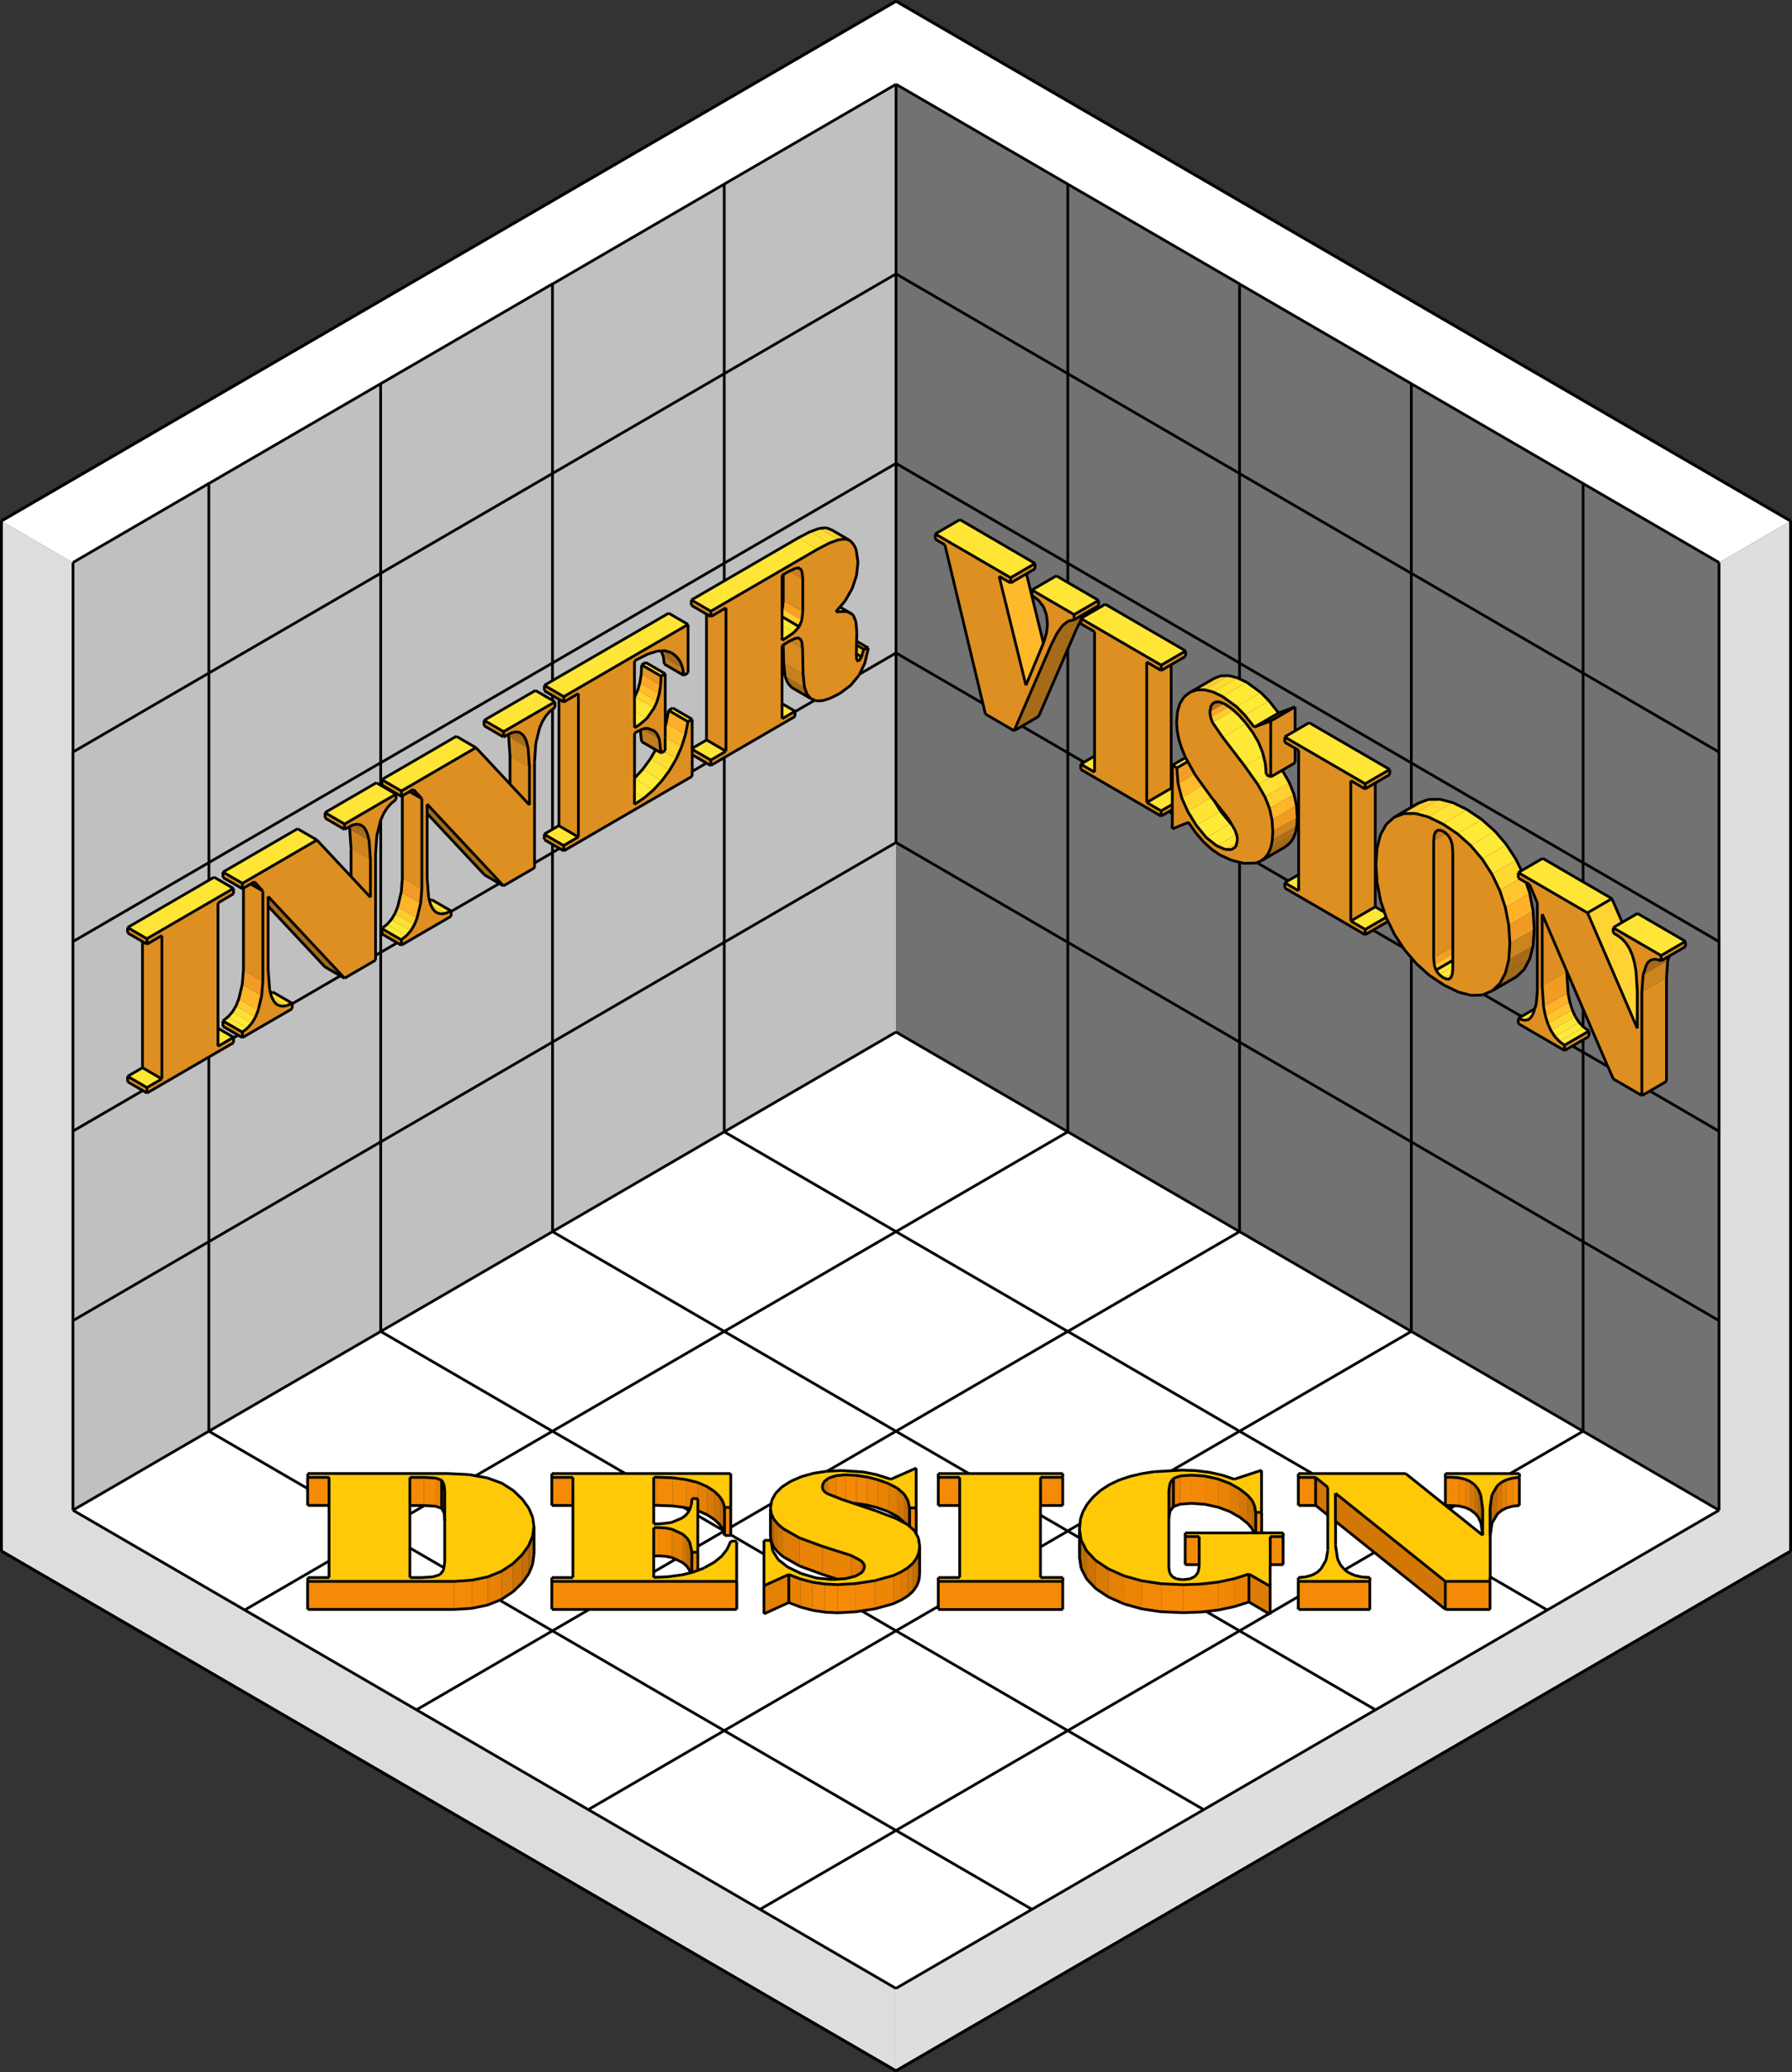 <svg id="Layer_1" data-name="Layer 1" xmlns="http://www.w3.org/2000/svg" viewBox="0 0 978.16 1130.76"><rect x="0" y="0" width="978.16" height="1130.76" fill="#333333" stroke="none"/><defs><style>.cls-1{fill:#ffe636;}.cls-2{fill:silver;}.cls-3{fill:#dd8f21;}.cls-4{fill:#ffea37;}.cls-5{fill:#ffdf34;}.cls-6{fill:#ffcc30;}.cls-7{fill:#ffb52a;}.cls-8{fill:#f19c24;}.cls-9{fill:#cd841f;}.cls-10{fill:#a96d19;}.cls-11{fill:#de8f21;}.cls-12{fill:#bf7b1d;}.cls-13{fill:#a56b19;}.cls-14{fill:#ffe536;}.cls-15{fill:#ffd331;}.cls-16{fill:#ffbd2c;}.cls-17{fill:#ffa727;}.cls-18{fill:#e89623;}.cls-19{fill:#ffc02d;}.cls-20{fill:#ffae29;}.cls-21{fill:#ffe436;}.cls-22{fill:#ffde34;}.cls-23{fill:#ffd131;}.cls-24{fill:#ffe135;}.cls-25{fill:#ffba2c;}.cls-26{fill:#ffd231;}.cls-27{fill:#ffeb37;}.cls-28{fill:#c27e1d;}.cls-29{fill:#ffe837;}.cls-30{fill:#c6801e;}.cls-31{fill:#d98c21;}.cls-32{fill:#ffcd30;}.cls-33{fill:#ffe435;}.cls-34{fill:#ffd933;}.cls-35{fill:#727272;}.cls-36{fill:#ffbc2c;}.cls-37{fill:#ffda33;}.cls-38{fill:#ffe335;}.cls-39{fill:#ffe937;}.cls-40{fill:#ffd031;}.cls-41{fill:#ffb62b;}.cls-42{fill:#f09b24;}.cls-43{fill:#cf861f;}.cls-44{fill:#ae701a;}.cls-45{fill:#ffaa28;}.cls-46{fill:#ffa927;}.cls-47{fill:#ffe736;}.cls-48{fill:#b4741b;}.cls-49{fill:#fea426;}.cls-50{fill:#f29d25;}.cls-51{fill:#ffbb2c;}.cls-52{fill:#ffd532;}.cls-53{fill:#ffe235;}.cls-54{fill:#ffce30;}.cls-55{fill:#ffdb33;}.cls-56{fill:#cc841f;}.cls-57{fill:#ffd432;}.cls-58{fill:#ffc72f;}.cls-59{fill:#ffb129;}.cls-60{fill:#ee9a24;}.cls-61{fill:#ef9b24;}.cls-62{fill:#ffb22a;}.cls-63{fill:#ffc42e;}.cls-64{fill:#ffd732;}.cls-65{fill:#ddd;}.cls-66{fill:#fff;}.cls-67{fill:#dedede;}.cls-68{fill:#e78205;}.cls-69{fill:#ac6104;}.cls-70{fill:#b86804;}.cls-71{fill:#c46f04;}.cls-72{fill:#ce7404;}.cls-73{fill:#da7b05;}.cls-74{fill:#f08705;}.cls-75{fill:#f48a05;}.cls-76{fill:#b16404;}.cls-77{fill:#c06c04;}.cls-78{fill:#d97a05;}.cls-79{fill:#e48105;}.cls-80{fill:#ee8605;}.cls-81{fill:#f28905;}.cls-82{fill:#ffc908;}.cls-83{fill:#e38005;}.cls-84{fill:#af6304;}.cls-85{fill:#c36e04;}.cls-86{fill:#d17604;}.cls-87{fill:#f28805;}.cls-88{fill:#ab6004;}.cls-89{fill:#b76704;}.cls-90{fill:#dc7c05;}.cls-91{fill:#e48005;}.cls-92{fill:#ed8605;}.cls-93{fill:#ea8405;}.cls-94{fill:#e88305;}.cls-95{fill:#de7d05;}.cls-96{fill:#c67004;}.cls-97{fill:#b96804;}.cls-98{fill:#ae6204;}.cls-99{fill:#bf6c04;}.cls-100{fill:#e07e05;}.cls-101{fill:#f48905;}.cls-102{fill:#d57805;}.cls-103{fill:#b56604;}.cls-104{fill:#b26404;}.cls-105{fill:#ca7204;}.cls-106{fill:#f38905;}.cls-107{fill:#dd7c05;}.cls-108{fill:#eb8405;}.cls-109{fill:#ec8505;}.cls-110{fill:#cb7204;}.cls-111{fill:#bb6a04;}.cls-112{fill:#d37704;}.cls-113{fill:#e27f05;}.cls-114{fill:#d47704;}.cls-115{fill:#c97104;}.cls-116{fill:#dd7d05;}.cls-117{fill:#ef8705;}.cls-118{fill:#e98305;}.cls-119{fill:#c56f04;}.cls-120{fill:#ad6104;}.cls-121{fill:#d47805;}.cls-122{fill:#f8a025;}.cls-123{fill:#c8811e;}.cls-124{fill:#a95f03;}.cls-125{fill:#bb6904;}.cls-126{fill:#c57f1e;}.cls-127{fill:#f49e25;}.cls-128{fill:#ffc52e;}.cls-129{fill:#ffe836;}.cls-130{fill:none;stroke:#000;stroke-miterlimit:10;stroke-width:1.5px;}</style></defs><polygon class="cls-1" points="69.64 587.39 77.77 582.67 88.36 588.83 80.23 593.55 69.64 587.39"/><polygon class="cls-2" points="77.77 582.67 69.64 587.39 69.64 590.34 77.93 595.15 39.81 617.29 39.81 513.86 114.04 470.74 114.04 480.37 69.64 506.16 69.64 509.11 77.77 513.83 77.77 582.67"/><polygon class="cls-3" points="69.64 509.11 69.64 506.16 80.23 512.31 80.23 515.26 77.77 513.83 69.64 509.11"/><polygon class="cls-1" points="69.64 506.16 114.04 480.37 116.89 478.72 127.48 484.87 80.23 512.31 69.64 506.16"/><polygon class="cls-2" points="116.89 478.72 114.04 480.37 114.04 470.74 207.81 416.28 207.81 428.52 205.56 427.21 177.45 443.54 177.45 446.49 188.05 452.64 190.41 451.27 190.56 451.2 190.88 452.47 191.61 462.94 191.61 478.35 173 458.44 162.4 452.28 121.71 475.92 121.71 478.87 132.31 485.02 132.88 484.69 132.88 529.44 132.24 537.28 130.34 545.23 128.84 548.98 126.91 552.21 124.53 554.94 121.71 557.15 121.71 560.1 130 564.91 127.48 566.37 127.48 566.1 118.99 561.17 118.99 492.76 127.48 487.82 127.48 484.87 116.89 478.72"/><polygon class="cls-3" points="121.71 560.1 121.71 557.15 132.31 563.3 132.31 566.25 130 564.91 121.71 560.1"/><polygon class="cls-4" points="121.71 557.15 124.53 554.94 135.13 561.09 132.31 563.3 121.71 557.15"/><polygon class="cls-4" points="124.53 554.94 126.91 552.21 137.5 558.37 135.13 561.09 124.53 554.94"/><polygon class="cls-5" points="126.91 552.21 128.84 548.98 139.44 555.13 137.5 558.37 126.91 552.21"/><polygon class="cls-6" points="128.84 548.98 130.34 545.23 140.93 551.39 139.44 555.13 128.84 548.98"/><polygon class="cls-7" points="130.34 545.23 132.24 537.28 142.84 543.44 140.93 551.39 130.34 545.23"/><polygon class="cls-8" points="132.24 537.28 132.88 529.44 143.47 535.6 142.84 543.44 132.24 537.28"/><polygon class="cls-3" points="121.71 478.87 121.71 475.92 132.31 482.07 132.31 485.02 121.71 478.87"/><polygon class="cls-9" points="191.61 462.94 190.88 452.47 201.47 458.63 202.2 469.09 191.61 462.94"/><polygon class="cls-10" points="190.88 452.47 190.56 451.2 192.6 450.3 200.55 454.92 201.47 458.63 190.88 452.47"/><polygon class="cls-3" points="177.45 446.49 177.45 443.54 188.05 449.69 188.05 452.64 177.45 446.49"/><polygon class="cls-1" points="177.45 443.54 205.56 427.21 207.81 428.52 216.15 433.37 188.05 449.69 177.45 443.54"/><polygon class="cls-1" points="121.71 475.92 162.4 452.28 173 458.44 132.31 482.07 121.71 475.92"/><polygon class="cls-3" points="69.64 590.34 69.64 587.39 80.23 593.55 80.23 596.5 77.93 595.15 69.64 590.34"/><polygon class="cls-3" points="77.77 582.67 77.77 513.83 80.23 515.26 88.36 510.54 88.36 588.83 77.77 582.67"/><polygon class="cls-3" points="132.88 529.44 132.88 484.69 136.83 482.39 143.47 486.25 143.47 535.6 132.88 529.44"/><polygon class="cls-3" points="191.61 478.35 191.61 462.94 202.2 469.09 202.2 489.68 191.61 478.35"/><polygon class="cls-11" points="80.23 596.5 80.23 593.55 88.36 588.83 88.36 510.54 80.23 515.26 80.23 512.31 127.48 484.87 127.48 487.82 118.99 492.76 118.99 561.17 118.99 571.04 127.48 566.1 127.48 566.37 127.48 569.05 114.04 576.86 80.23 596.5"/><polygon class="cls-1" points="127.48 566.1 118.99 571.04 118.99 561.17 127.48 566.1"/><polygon class="cls-11" points="132.31 566.25 132.31 563.3 135.13 561.09 137.5 558.37 139.44 555.13 140.93 551.39 142.84 543.44 143.47 535.6 143.47 486.25 138.86 481.21 136.83 482.39 132.88 484.69 132.31 485.02 132.31 482.07 173 458.44 191.61 478.35 202.2 489.68 202.2 469.09 201.47 458.63 200.55 454.92 199.27 452.22 197.61 450.51 195.58 449.79 195.16 449.83 193.18 450.04 192.6 450.3 190.56 451.2 190.41 451.27 188.05 452.64 188.05 449.69 216.15 433.37 216.15 436.32 213.53 438.44 211.27 441.03 209.35 444.09 207.81 447.55 205.68 456.08 204.98 466.41 204.98 521.36 204.98 524.04 188.05 533.88 146.36 489.29 146.36 494.46 146.36 529.4 147.18 540.14 147.65 541.91 148.2 543.96 148.32 544.19 149.64 546.74 149.86 546.95 151.48 548.49 153.73 549.2 156.4 548.88 159.47 547.53 159.47 547.79 159.47 550.48 132.31 566.25"/><polygon class="cls-2" points="213.53 438.44 216.15 436.32 216.15 433.37 207.81 428.52 207.81 416.28 301.57 361.82 301.57 371.45 297.11 374.04 297.11 376.99 301.57 379.58 301.57 382.17 292.34 376.81 264.24 393.13 264.24 396.08 274.83 402.24 277.19 400.87 277.35 400.8 277.66 402.07 278.39 412.53 278.39 427.94 259.78 408.03 249.19 401.88 208.5 425.51 208.5 428.46 219.09 434.62 219.66 434.28 219.66 479.04 219.03 486.88 217.12 494.83 215.63 498.57 213.69 501.81 211.31 504.53 208.5 506.74 208.5 509.69 216.78 514.51 207.81 519.72 207.81 447.55 209.35 444.09 211.27 441.03 213.53 438.44"/><polygon class="cls-3" points="208.5 509.69 208.5 506.74 219.09 512.9 219.09 515.85 216.78 514.51 208.5 509.69"/><polygon class="cls-4" points="208.5 506.74 211.31 504.53 221.91 510.69 219.09 512.9 208.5 506.74"/><polygon class="cls-4" points="211.31 504.53 213.69 501.81 224.29 507.96 221.91 510.69 211.31 504.53"/><polygon class="cls-5" points="213.69 501.81 215.63 498.57 226.22 504.73 224.29 507.96 213.69 501.81"/><polygon class="cls-6" points="215.63 498.57 217.12 494.83 227.72 500.98 226.22 504.73 215.63 498.57"/><polygon class="cls-7" points="217.12 494.83 219.03 486.88 229.62 493.03 227.72 500.98 217.12 494.83"/><polygon class="cls-8" points="219.03 486.88 219.66 479.04 230.26 485.19 229.62 493.03 219.03 486.88"/><polygon class="cls-3" points="208.5 428.46 208.5 425.51 219.09 431.66 219.09 434.62 208.5 428.46"/><polygon class="cls-1" points="208.5 425.51 249.19 401.88 259.78 408.03 219.09 431.66 208.5 425.51"/><polygon class="cls-3" points="278.39 427.94 278.39 412.53 288.99 418.69 288.99 439.28 278.39 427.94"/><polygon class="cls-9" points="278.39 412.53 277.66 402.07 288.25 408.22 288.99 418.69 278.39 412.53"/><polygon class="cls-10" points="277.66 402.07 277.35 400.8 279.39 399.89 287.34 404.51 288.25 408.22 277.66 402.07"/><polygon class="cls-3" points="264.24 396.08 264.24 393.13 274.83 399.29 274.83 402.24 264.24 396.08"/><polygon class="cls-1" points="264.24 393.13 292.34 376.81 301.57 382.17 302.94 382.96 274.83 399.29 264.24 393.13"/><polygon class="cls-3" points="297.11 376.99 297.11 374.04 307.71 380.19 307.71 383.14 305.14 381.65 301.57 379.58 297.11 376.99"/><polygon class="cls-1" points="297.11 374.04 301.57 371.45 364.97 334.63 375.56 340.78 307.71 380.19 297.11 374.04"/><polygon class="cls-2" points="364.97 334.63 301.57 371.45 301.57 361.82 395.33 307.36 395.33 316.99 377.4 327.41 377.4 330.36 385.68 335.17 385.68 403.83 377.82 408.4 377.82 392.52 367.22 386.36 364.97 387.67 363.62 394.67 363.08 396.38 363.08 367.68 352.49 361.52 350.23 362.83 350 367.93 349.29 372.52 348.11 376.63 346.46 380.25 346.36 380.4 346.36 360.7 347.61 359.97 353.6 356.94 358.76 355.31 360.86 355.19 362.06 358.39 362.61 362.43 373.2 368.58 375.56 367.21 375.56 340.78 364.97 334.63"/><polygon class="cls-12" points="362.61 362.43 362.06 358.39 372.65 364.55 373.2 368.58 362.61 362.43"/><polygon class="cls-13" points="362.06 358.39 360.86 355.19 361.12 355.18 371.37 361.14 372.65 364.55 362.06 358.39"/><polygon class="cls-14" points="346.36 380.4 346.46 380.25 357.05 386.4 353.03 392.16 346.36 388.28 346.36 380.4"/><polygon class="cls-15" points="346.46 380.25 348.11 376.63 358.7 382.79 357.05 386.4 346.46 380.25"/><polygon class="cls-16" points="348.11 376.63 349.29 372.52 359.88 378.68 358.7 382.79 348.11 376.63"/><polygon class="cls-17" points="349.29 372.52 350 367.93 360.59 374.08 359.88 378.68 349.29 372.52"/><polygon class="cls-18" points="350 367.93 350.23 362.83 360.83 368.99 360.59 374.08 350 367.93"/><polygon class="cls-1" points="350.23 362.83 352.49 361.52 363.08 367.68 360.83 368.99 350.23 362.83"/><polygon class="cls-19" points="363.08 396.38 363.62 394.67 374.21 400.82 372.1 407.56 363.08 402.32 363.08 396.38"/><polygon class="cls-20" points="363.62 394.67 364.97 387.67 375.56 393.83 374.21 400.82 363.62 394.67"/><polygon class="cls-1" points="364.97 387.67 367.22 386.36 377.82 392.52 375.56 393.83 364.97 387.67"/><polygon class="cls-1" points="377.82 408.4 385.68 403.83 396.27 409.98 387.99 414.8 377.82 408.89 377.82 408.4"/><polygon class="cls-1" points="377.4 327.41 395.33 316.99 435.76 293.51 446.35 299.67 387.99 333.56 377.4 327.41"/><polygon class="cls-2" points="435.76 293.51 395.33 316.99 395.33 307.36 489.1 252.9 489.1 356.34 469.18 367.91 472.18 361.59 474.04 353.64 467.58 349.89 467.69 344.96 467.17 339.16 465.6 335.44 458.43 331.28 461.36 327.87 465.18 321.15 467.54 314.03 468.32 306.8 467.31 299.88 466.04 297.26 464.26 295.2 453.67 289.04 451.02 287.98 447.16 288.37 442.07 290.22 435.76 293.51"/><polygon class="cls-21" points="435.76 293.51 442.07 290.22 452.66 296.37 446.35 299.67 435.76 293.51"/><polygon class="cls-22" points="442.07 290.22 447.16 288.37 457.75 294.53 452.66 296.37 442.07 290.22"/><polygon class="cls-23" points="447.16 288.37 451.02 287.98 461.62 294.14 457.75 294.53 447.16 288.37"/><polygon class="cls-7" points="451.02 287.98 453.67 289.04 464.26 295.2 461.62 294.14 451.02 287.98"/><polygon class="cls-3" points="219.66 479.04 219.66 434.28 223.61 431.99 230.26 435.85 230.26 485.19 219.66 479.04"/><polygon class="cls-3" points="385.68 403.83 385.68 335.17 387.99 336.51 396.27 331.7 396.27 409.98 385.68 403.83"/><polygon class="cls-3" points="377.4 330.36 377.4 327.41 387.99 333.56 387.99 336.51 385.68 335.17 377.4 330.36"/><polygon class="cls-2" points="205.68 456.08 207.78 447.62 207.81 519.72 204.98 521.36 204.98 466.41 205.68 456.08"/><polygon class="cls-2" points="188.05 533.88 204.98 524.04 204.98 521.36 207.81 519.72 207.81 623.15 114.04 677.61 114.04 576.86 127.48 569.05 127.48 566.37 130 564.91 132.31 566.25 159.47 550.48 159.47 547.79 185.74 532.54 188.05 533.88"/><polygon class="cls-13" points="146.36 489.29 188.05 533.88 185.74 532.54 177.45 527.72 146.36 494.46 146.36 489.29"/><polygon class="cls-2" points="146.36 494.46 177.45 527.72 185.74 532.54 159.47 547.79 159.47 547.53 148.87 541.37 147.65 541.91 147.18 540.14 146.36 529.4 146.36 494.46"/><polygon class="cls-24" points="147.65 541.91 148.87 541.37 159.47 547.53 156.4 548.88 148.32 544.19 148.2 543.96 147.65 541.91"/><polygon class="cls-25" points="153.73 549.2 151.48 548.49 149.86 546.95 153.73 549.2"/><polygon class="cls-26" points="156.4 548.88 153.73 549.2 149.86 546.95 149.64 546.74 148.32 544.19 156.4 548.88"/><polygon class="cls-13" points="138.86 481.21 143.47 486.25 136.83 482.39 138.86 481.21"/><polygon class="cls-13" points="199.27 452.22 200.55 454.92 192.6 450.3 193.18 450.04 195.16 449.83 199.27 452.22"/><polygon class="cls-13" points="197.61 450.51 199.27 452.22 195.16 449.83 195.58 449.79 197.61 450.51"/><polygon class="cls-11" points="219.09 515.85 219.09 512.9 221.91 510.69 224.29 507.96 226.22 504.73 227.72 500.98 229.62 493.03 230.26 485.19 230.26 435.85 225.64 430.81 223.61 431.99 219.66 434.28 219.09 434.62 219.09 431.66 259.78 408.03 278.39 427.94 288.99 439.28 288.99 418.69 288.25 408.22 287.34 404.51 286.05 401.81 284.4 400.11 282.37 399.38 281.95 399.43 279.97 399.64 279.39 399.89 277.35 400.8 277.19 400.87 274.83 402.24 274.83 399.29 302.94 382.96 302.94 385.92 301.57 387.02 300.32 388.04 298.05 390.63 296.13 393.69 294.56 397.21 292.47 405.67 291.77 416.01 291.77 470.95 291.77 473.63 274.83 483.47 233.14 438.88 233.14 444.06 233.14 479 233.96 489.73 234.44 491.5 234.99 493.55 235.11 493.79 236.42 496.33 236.64 496.55 238.26 498.08 240.52 498.8 243.18 498.48 246.25 497.12 246.25 497.39 246.25 500.07 219.09 515.85"/><polygon class="cls-2" points="298.05 390.63 300.32 388.04 301.57 387.02 301.57 452.68 297.11 455.27 297.11 458.22 301.57 460.81 301.57 465.26 291.77 470.95 291.77 416.01 292.47 405.67 294.56 397.21 296.13 393.69 298.05 390.63"/><polygon class="cls-3" points="297.11 458.22 297.11 455.27 307.71 461.43 307.71 464.38 305.4 463.03 301.57 460.81 297.11 458.22"/><polygon class="cls-1" points="297.11 455.27 301.57 452.68 305.14 450.61 315.73 456.76 307.71 461.43 297.11 455.27"/><polygon class="cls-2" points="305.14 450.61 301.57 452.68 301.57 387.02 302.94 385.92 302.94 382.96 301.57 382.17 301.57 379.58 305.14 381.65 305.14 450.61"/><polygon class="cls-3" points="305.14 450.61 305.14 381.65 307.71 383.14 315.73 378.48 315.73 456.76 305.14 450.61"/><polygon class="cls-2" points="274.83 483.47 291.77 473.63 291.77 470.95 301.57 465.26 301.57 568.69 207.81 623.15 207.81 519.72 216.78 514.51 219.09 515.85 246.25 500.07 246.25 497.39 272.52 482.13 274.83 483.47"/><polygon class="cls-13" points="233.14 438.88 274.83 483.47 272.52 482.13 264.24 477.32 233.14 444.06 233.14 438.88"/><polygon class="cls-2" points="233.14 444.06 264.24 477.32 272.52 482.13 246.25 497.39 246.25 497.12 235.66 490.96 234.44 491.5 233.96 489.73 233.14 479 233.14 444.06"/><polygon class="cls-24" points="234.44 491.5 235.66 490.96 246.25 497.12 243.18 498.48 235.11 493.79 234.99 493.55 234.44 491.5"/><polygon class="cls-25" points="240.52 498.8 238.26 498.08 236.64 496.55 240.52 498.8"/><polygon class="cls-26" points="243.18 498.48 240.52 498.8 236.64 496.55 236.42 496.33 235.11 493.79 243.18 498.48"/><polygon class="cls-13" points="225.64 430.81 230.26 435.85 223.61 431.99 225.64 430.81"/><polygon class="cls-13" points="286.05 401.81 287.34 404.51 279.39 399.89 279.97 399.64 281.95 399.43 286.05 401.81"/><polygon class="cls-13" points="284.4 400.11 286.05 401.81 281.95 399.43 282.37 399.38 284.4 400.11"/><polygon class="cls-11" points="307.71 464.38 307.71 461.43 315.73 456.76 315.73 378.48 307.71 383.14 307.71 380.19 375.56 340.78 375.56 367.21 373.2 368.58 372.65 364.55 371.37 361.14 369.36 358.36 366.62 356.21 364.44 355.5 363.1 355.06 361.12 355.18 360.86 355.19 358.76 355.31 353.6 356.94 347.61 359.97 346.36 360.7 346.36 380.4 346.36 388.28 346.36 394.67 346.36 397.17 348.5 395.92 353.03 392.16 357.05 386.4 358.7 382.79 359.88 378.68 360.59 374.08 360.83 368.99 363.08 367.68 363.08 396.38 363.08 402.32 363.08 409.61 362.34 410.04 360.83 410.92 359.93 403.36 358.81 400.72 357.24 398.85 353.26 397.37 353.09 397.4 350.98 397.75 350.59 397.93 349.48 398.43 348.5 398.87 346.36 400.12 346.36 424.7 346.36 424.99 346.36 432.22 346.36 438.98 351.77 435.37 356.78 431.04 361.39 426.01 365.6 420.27 369.23 414.04 372.1 407.56 374.21 400.82 375.56 393.83 377.82 392.52 377.82 408.4 377.82 408.89 377.82 411.84 377.82 420.97 377.82 423.65 307.71 464.38"/><polygon class="cls-2" points="307.71 464.38 377.82 423.65 377.82 420.97 385.68 416.4 387.99 417.75 395.33 413.48 395.33 514.23 301.57 568.69 301.57 465.26 305.4 463.03 307.71 464.38"/><polygon class="cls-13" points="369.36 358.36 371.37 361.14 361.12 355.18 363.1 355.06 364.44 355.5 369.36 358.36"/><polygon class="cls-13" points="366.62 356.21 369.36 358.36 364.44 355.5 366.62 356.21"/><polygon class="cls-1" points="348.5 395.92 346.36 397.17 346.36 394.67 348.5 395.92"/><polygon class="cls-27" points="353.03 392.16 348.5 395.92 346.36 394.67 346.36 388.28 353.03 392.16"/><polygon class="cls-28" points="359.93 403.36 360.83 410.92 357.87 409.2 350.23 404.77 349.48 398.43 350.59 397.93 359.93 403.36"/><polygon class="cls-2" points="349.48 398.43 350.23 404.77 357.87 409.2 355 414.11 350.79 419.86 346.36 424.7 346.36 400.12 348.5 398.87 349.48 398.43"/><polygon class="cls-27" points="346.36 424.7 350.79 419.86 361.39 426.01 356.78 431.04 346.36 424.99 346.36 424.7"/><polygon class="cls-1" points="350.79 419.86 355 414.11 365.6 420.27 361.39 426.01 350.79 419.86"/><polygon class="cls-22" points="355 414.11 357.87 409.2 360.83 410.92 362.34 410.04 369.23 414.04 365.6 420.27 355 414.11"/><polygon class="cls-13" points="358.81 400.72 359.93 403.36 350.59 397.93 350.98 397.75 353.09 397.4 358.81 400.72"/><polygon class="cls-13" points="357.24 398.85 358.81 400.72 353.09 397.4 353.26 397.37 357.24 398.85"/><polygon class="cls-29" points="351.77 435.37 346.36 438.98 346.36 432.22 351.77 435.37"/><polygon class="cls-27" points="356.78 431.04 351.77 435.37 346.36 432.22 346.36 424.99 356.78 431.04"/><polygon class="cls-23" points="372.1 407.56 369.23 414.04 362.34 410.04 363.08 409.61 363.08 402.32 372.1 407.56"/><path class="cls-11" d="M474,353.64l-1.86,7.95-3,6.32-.21.45-4.58,5.6-5.92,4.42-5.26,2.67-4.34,1.37-3.52.06-.72-.31-2.08-.92-2.08-2.47-1.38-3.68-.77-7.42L438.07,354l-.38-3.83-1.14-1.82h-2.21L431,349.85l-.23.11-3.23,2-.65.4V392.2l7.08-4.11v3l-38.65,22.44L388,417.75V414.8l8.28-4.82V331.7L388,336.51v-2.95l58.36-33.89,6.31-3.3,5.09-1.84,3.87-.39,2.64,1.06,1.78,2.06,1.27,2.62,1,6.92-.78,7.23-2.36,7.13-3.82,6.71-2.93,3.41-.14.16-2.08,2.43,6-.16,3.4,1.73,1.57,3.72.52,5.8-.11,4.93-.06,2.14-.11,4.84,0,1.14.29,2.23,0,.27,1,.32,1.55-2.31,1.23-4.2Zm-35.87-19.78V316.09l-.38-4.2L436.65,310l-2.08.06h-.24l-3.64,1.72-.28.13-2.83,1.65-.68.4v35.46l1.83-1.06,4.62-3.19,2.86-3.16,1.47-3.6Z"/><polygon class="cls-2" points="464.39 373.96 468.97 368.36 469.18 367.91 489.1 356.34 489.1 459.77 395.33 514.23 395.33 413.48 433.98 391.04 433.98 388.35 444.63 382.17 445.35 382.48 448.87 382.42 453.21 381.05 458.47 378.38 464.39 373.96"/><polygon class="cls-13" points="440.47 378.78 442.55 381.25 431.96 375.1 429.87 372.62 440.47 378.78"/><polygon class="cls-2" points="429.87 372.62 431.96 375.1 442.55 381.25 444.63 382.17 433.98 388.35 433.98 388.08 426.9 383.97 426.9 352.33 427.55 351.93 427.73 361.52 428.5 368.95 429.87 372.62"/><polygon class="cls-13" points="429.87 372.62 428.5 368.95 439.09 375.1 440.47 378.78 429.87 372.62"/><polygon class="cls-30" points="428.5 368.95 427.73 361.52 438.32 367.68 439.09 375.1 428.5 368.95"/><polygon class="cls-31" points="427.73 361.52 427.55 351.93 430.78 349.95 431.01 349.85 438.07 353.94 438.32 367.68 427.73 361.52"/><polygon class="cls-30" points="437.69 350.12 438.07 353.94 431.01 349.85 434.35 348.31 434.57 348.31 437.69 350.12"/><polygon class="cls-13" points="436.55 348.3 437.69 350.12 434.57 348.31 436.55 348.3"/><polygon class="cls-1" points="433.98 388.08 426.9 392.2 426.9 383.97 433.98 388.08"/><polygon class="cls-3" points="387.99 414.8 387.99 417.75 385.68 416.4 377.82 411.84 377.82 408.89 387.99 414.8"/><polygon class="cls-32" points="462.2 333.71 456.21 333.87 458.29 331.44 462.2 333.71"/><polygon class="cls-32" points="465.6 335.44 462.2 333.71 458.29 331.44 458.43 331.28 465.6 335.44"/><polygon class="cls-33" points="470.24 358.52 468.69 360.83 467.67 360.24 467.38 358.01 467.41 356.87 470.24 358.52"/><polygon class="cls-16" points="471.47 354.32 470.24 358.52 467.41 356.87 467.52 352.03 471.47 354.32"/><polygon class="cls-34" points="474.04 353.64 471.47 354.32 467.52 352.03 467.58 349.89 474.04 353.64"/><polygon class="cls-35" points="489.1 356.34 489.1 252.9 582.85 307.37 582.85 317.88 576.59 314.24 563.26 321.98 563.26 324.87 566.97 327.71 569.62 331.3 571.21 335.64 571.74 340.74 571.2 345.37 569.74 350.39 569.52 350.92 560.27 313.13 564.99 310.39 564.99 307.5 523.87 283.61 510.53 291.35 510.53 294.24 515.75 297.27 536.49 383.87 489.1 356.34"/><polygon class="cls-1" points="523.87 283.61 564.99 307.5 551.66 315.25 510.53 291.35 523.87 283.61"/><polygon class="cls-11" points="564.99 307.5 564.99 310.39 560.27 313.13 551.66 318.13 551.66 315.25 564.99 307.5"/><polygon class="cls-25" points="560.27 313.13 569.52 350.92 559.95 374.02 545.38 314.48 551.66 318.13 560.27 313.13"/><polygon class="cls-1" points="576.59 314.24 582.85 317.88 599.64 327.63 586.31 335.37 563.26 321.98 576.59 314.24"/><polygon class="cls-35" points="599.64 327.63 582.85 317.88 582.85 307.37 676.61 361.83 676.61 370.46 675.44 369.9 670.75 368.71 666.5 368.81 662.7 370.19 649.37 377.93 646.23 380.47 643.99 384.04 642.65 388.64 642.2 394.27 642.49 398.62 643.35 403.14 644.78 407.85 646.78 412.74 647.14 413.38 639.91 417.58 639.91 430.55 639.26 430.17 639.26 362.7 647.15 358.12 647.15 355.23 603.25 329.72 591.1 336.78 592.69 334.55 599.64 330.52 599.64 327.63"/><polygon class="cls-13" points="592.69 334.55 591.1 336.78 589.91 337.47 589.91 338.16 576.92 345.71 580.02 341.37 584.89 338.54 586.31 338.26 592.69 334.55"/><polygon class="cls-11" points="599.64 327.63 599.64 330.52 592.69 334.55 586.31 338.26 586.31 335.37 599.64 327.63"/><polygon class="cls-1" points="603.25 329.72 647.15 355.23 633.82 362.97 589.91 337.47 591.1 336.78 603.25 329.72"/><polygon class="cls-11" points="647.15 355.23 647.15 358.12 639.26 362.7 633.82 365.86 633.82 362.97 647.15 355.23"/><polygon class="cls-11" points="639.26 362.7 639.26 430.17 625.93 437.92 625.93 361.27 633.82 365.86 639.26 362.7"/><polygon class="cls-1" points="639.26 430.17 639.91 430.55 639.91 438.96 633.82 442.5 625.93 437.92 639.26 430.17"/><polygon class="cls-36" points="662.7 370.19 666.5 368.81 653.17 376.55 649.37 377.93 662.7 370.19"/><polygon class="cls-32" points="666.5 368.81 670.75 368.71 657.42 376.46 653.17 376.55 666.5 368.81"/><polygon class="cls-37" points="670.75 368.71 675.44 369.9 662.11 377.65 657.42 376.46 670.75 368.71"/><polygon class="cls-38" points="675.44 369.9 676.61 370.46 680.58 372.37 667.25 380.12 662.11 377.65 675.44 369.9"/><polygon class="cls-35" points="680.58 372.37 676.61 370.46 676.61 361.83 770.37 416.3 770.37 440.55 760.98 446 756.64 449.88 753.54 455.48 751.68 462.79 751.06 471.83 751.7 481.82 753.6 491.5 755.74 497.84 750.65 494.88 750.65 427.41 758.55 422.83 758.55 419.94 714.64 394.44 706.89 398.94 706.89 385.75 697.93 389.09 692.7 382.46 688.23 377.93 680.58 372.37"/><polygon class="cls-39" points="680.58 372.37 688.23 377.93 674.9 385.67 667.25 380.12 680.58 372.37"/><polygon class="cls-27" points="688.23 377.93 692.7 382.46 679.37 390.2 674.9 385.67 688.23 377.93"/><polygon class="cls-39" points="692.7 382.46 697.93 389.09 684.6 396.83 679.37 390.2 692.7 382.46"/><polygon class="cls-36" points="697.93 389.09 706.89 385.75 693.56 393.5 684.6 396.83 697.93 389.09"/><polygon class="cls-11" points="706.89 385.75 706.89 398.94 701.31 402.18 701.31 405.07 706.89 408.31 706.89 416.24 699.88 420.31 693.56 423.98 693.56 393.5 706.89 385.75"/><polygon class="cls-35" points="706.89 416.24 706.89 408.31 708.86 409.45 708.86 477.32 703.11 480.66 686.04 470.75 688.23 469.86 701.56 462.11 703.87 460.33 705.73 457.85 707.05 454.64 707.85 450.69 708.11 446.02 707.66 439.58 706.31 433.42 703.79 427.11 699.88 420.31 706.89 416.24"/><polygon class="cls-24" points="699.88 420.31 703.79 427.11 690.46 434.86 686.52 428 693.5 423.95 699.88 420.31"/><polygon class="cls-40" points="703.79 427.11 706.31 433.42 692.98 441.16 690.46 434.86 703.79 427.11"/><polygon class="cls-41" points="706.31 433.42 707.66 439.58 694.33 447.32 692.98 441.16 706.31 433.42"/><polygon class="cls-42" points="707.66 439.58 708.11 446.02 694.78 453.76 694.33 447.32 707.66 439.58"/><polygon class="cls-43" points="708.11 446.02 707.85 450.69 694.51 458.44 694.78 453.76 708.11 446.02"/><polygon class="cls-44" points="707.85 450.69 707.05 454.64 693.72 462.38 694.51 458.44 707.85 450.69"/><polygon class="cls-13" points="707.05 454.64 705.73 457.85 692.4 465.59 693.72 462.38 707.05 454.64"/><polygon class="cls-13" points="705.73 457.85 703.87 460.33 690.54 468.08 692.4 465.59 705.73 457.85"/><polygon class="cls-45" points="703.87 460.33 701.56 462.11 688.23 469.86 690.54 468.08 703.87 460.33"/><polygon class="cls-1" points="714.64 394.44 758.55 419.94 745.22 427.68 701.31 402.18 706.89 398.94 714.64 394.44"/><polygon class="cls-11" points="758.55 419.94 758.55 422.83 750.65 427.41 745.22 430.57 745.22 427.68 758.55 419.94"/><polygon class="cls-11" points="750.65 427.41 750.65 494.88 737.32 502.63 737.32 425.99 745.22 430.57 750.65 427.41"/><polygon class="cls-1" points="750.65 494.88 755.74 497.84 756.66 500.57 745.22 507.21 737.32 502.63 750.65 494.88"/><polygon class="cls-3" points="580.02 341.37 576.92 345.71 573.83 351.91 553.56 398.77 537.87 389.65 536.49 383.87 515.75 297.27 510.53 294.24 510.53 291.35 551.66 315.25 551.66 318.13 545.38 314.48 559.95 374.02 569.52 350.92 569.74 350.39 571.2 345.37 571.74 340.74 571.21 335.64 569.62 331.3 566.97 327.71 563.26 324.87 563.26 321.98 586.31 335.37 586.31 338.26 584.89 338.54 583.15 338.89 580.02 341.37"/><polygon class="cls-46" points="580.02 341.37 583.15 338.89 584.89 338.54 580.02 341.37"/><polygon class="cls-13" points="573.83 351.91 576.92 345.71 589.91 338.16 589.91 338.64 587.17 344.17 573.83 351.91"/><polygon class="cls-35" points="587.17 344.17 589.91 338.64 589.91 340.36 597.47 344.74 597.47 412.61 591.71 415.95 582.85 410.8 582.85 354.13 587.17 344.17"/><polygon class="cls-13" points="587.17 344.17 582.85 354.13 566.89 391.02 557.85 396.28 553.56 398.77 573.83 351.91 587.17 344.17"/><polygon class="cls-35" points="566.89 391.02 582.85 354.13 582.85 410.8 557.85 396.28 566.89 391.02"/><polygon class="cls-35" points="537.87 389.65 553.56 398.77 557.85 396.28 582.85 410.8 582.85 514.24 489.1 459.77 489.1 356.34 536.49 383.87 537.87 389.65"/><polygon class="cls-3" points="597.47 344.74 589.91 340.36 589.91 338.64 589.91 338.16 589.91 337.47 633.82 362.97 633.82 365.86 625.93 361.27 625.93 437.92 633.82 442.5 633.82 445.39 589.91 419.88 589.91 417 597.47 421.38 597.47 412.61 597.47 344.74"/><polygon class="cls-35" points="589.91 419.88 633.82 445.39 638.11 442.9 639.91 443.95 639.91 452.31 648.37 448.86 649.05 449.26 652.75 454.52 656.97 459.4 661.33 463.4 665.84 466.51 672.08 469.37 676.61 470.52 676.61 568.7 582.85 514.24 582.85 410.8 591.71 415.95 589.91 417 589.91 419.88"/><polygon class="cls-1" points="597.47 421.38 589.91 417 591.71 415.95 597.47 412.61 597.47 421.38"/><polygon class="cls-11" points="633.82 445.39 633.82 442.5 639.91 438.96 639.91 441.85 638.11 442.9 633.82 445.39"/><polygon class="cls-3" points="686.52 428 690.46 434.86 692.98 441.16 694.33 447.32 694.78 453.76 694.51 458.44 693.72 462.38 692.4 465.59 690.54 468.08 688.23 469.86 686.04 470.75 685.54 470.96 679.02 471.12 676.61 470.52 672.08 469.37 665.84 466.51 661.33 463.4 656.97 459.4 652.75 454.52 649.05 449.26 648.68 448.74 648.37 448.86 639.91 452.31 639.91 443.95 639.91 441.85 639.91 438.96 639.91 430.55 639.91 417.58 642.4 419.03 642.4 419.4 643.04 427.64 644.95 435.3 648.23 442.76 652.95 450.45 658.43 457.12 664.03 461.53 668.65 463.54 672.29 463.65 674.65 461.94 675.14 459.78 675.43 458.5 675.11 455.88 674.89 455.22 674.14 453.05 672.22 449.73 670.66 447.03 662.73 436.92 661.34 435.15 660.52 434.11 656.51 428.58 652.51 423.06 652.12 422.37 648.51 415.85 648.35 415.57 647.14 413.38 646.78 412.74 644.78 407.85 643.35 403.14 642.49 398.62 642.2 394.27 642.65 388.64 643.99 384.04 646.23 380.47 649.37 377.93 653.17 376.55 657.42 376.46 662.11 377.65 667.25 380.12 674.9 385.67 679.37 390.2 684.6 396.83 693.56 393.5 693.56 423.98 691.17 422.6 690.65 416.56 689.57 412.12 689.23 410.69 686.9 405 683.67 399.49 680.26 394.86 679.97 394.46 676.23 390.24 673.37 387.64 672.44 386.8 670.77 385.65 668.61 384.17 668.12 383.98 665.3 382.88 664.78 382.95 662.69 383.25 660.99 385.15 660.43 388.45 660.79 391.45 661.86 394.32 667.39 402.33 679.41 418.02 686.52 428"/><polygon class="cls-47" points="690.65 416.56 691.17 422.6 693.5 423.95 686.52 428 679.41 418.02 689.57 412.12 690.65 416.56"/><polygon class="cls-39" points="686.9 405 689.23 410.69 689.57 412.12 679.41 418.02 667.39 402.33 680.26 394.86 683.67 399.49 686.9 405"/><polygon class="cls-47" points="676.23 390.24 679.97 394.46 680.26 394.86 667.39 402.33 661.86 394.32 673.37 387.64 676.23 390.24"/><polygon class="cls-13" points="660.99 385.15 662.69 383.25 664.78 382.95 660.99 385.15"/><polygon class="cls-48" points="660.43 388.45 660.99 385.15 664.78 382.95 665.3 382.88 668.12 383.98 660.43 388.45"/><polygon class="cls-49" points="660.79 391.45 660.43 388.45 668.12 383.98 668.61 384.17 670.77 385.65 660.79 391.45"/><polygon class="cls-32" points="661.86 394.32 660.79 391.45 670.77 385.65 672.44 386.8 673.37 387.64 661.86 394.32"/><polygon class="cls-35" points="679.02 471.12 685.54 470.96 686.04 470.75 703.11 480.66 701.31 481.71 701.31 484.6 745.22 510.1 749.5 507.61 765.87 517.12 766.68 518.37 770.37 522.69 770.37 623.17 676.61 568.7 676.61 470.52 679.02 471.12"/><polygon class="cls-1" points="642.4 419.03 639.91 417.58 647.14 413.38 648.35 415.57 642.4 419.03"/><polygon class="cls-11" points="642.4 419.4 642.4 419.03 648.35 415.57 648.51 415.85 642.4 419.4"/><polygon class="cls-50" points="643.04 427.64 642.4 419.4 648.51 415.85 652.12 422.37 643.04 427.64"/><polygon class="cls-51" points="644.95 435.3 643.04 427.64 652.12 422.37 652.51 423.06 656.51 428.58 644.95 435.3"/><polygon class="cls-52" points="648.23 442.76 644.95 435.3 656.51 428.58 660.52 434.11 661.34 435.15 648.23 442.76"/><polygon class="cls-38" points="652.95 450.45 648.23 442.76 661.34 435.15 662.73 436.92 666.28 442.7 652.95 450.45"/><polygon class="cls-35" points="666.28 442.7 662.73 436.92 670.66 447.03 672.22 449.73 671.77 449.37 666.28 442.7"/><polygon class="cls-4" points="666.28 442.7 671.77 449.37 658.43 457.12 652.95 450.45 666.28 442.7"/><polygon class="cls-4" points="671.77 449.37 672.22 449.73 674.14 453.05 674.89 455.22 664.03 461.53 658.43 457.12 671.77 449.37"/><polygon class="cls-53" points="668.65 463.54 664.03 461.53 674.89 455.22 675.11 455.88 675.43 458.5 675.14 459.78 668.65 463.54"/><polygon class="cls-40" points="672.29 463.65 668.65 463.54 675.14 459.78 674.65 461.94 672.29 463.65"/><polygon class="cls-3" points="745.22 510.1 701.31 484.6 701.31 481.71 708.86 486.1 708.86 477.32 708.86 409.45 706.89 408.31 701.31 405.07 701.31 402.18 745.22 427.68 745.22 430.57 737.32 425.99 737.32 502.63 745.22 507.21 745.22 510.1"/><polygon class="cls-1" points="708.86 486.1 701.31 481.71 703.11 480.66 708.86 477.32 708.86 486.1"/><polygon class="cls-11" points="745.22 510.1 745.22 507.21 756.66 500.57 756.76 500.88 757.72 502.84 749.5 507.61 745.22 510.1"/><path class="cls-3" d="M753.6,491.5l-1.9-9.68-.64-10,.62-9,1.86-7.31,3.1-5.6L761,446l5.38-2,6.21-.08,7,1.89,7.89,3.84,8.06,5.42,7.15,6.37,6.26,7.32,5.36,8.28,4.29,8.93,3.07,9.3,1.84,9.65.62,10-.61,8.85L821.74,531l-3,5.66-4.22,4.07-4.6,2-.67.29-6.16.21L796,541.38l-7.93-3.85-8-5.37L773,525.77l-2.63-3.08-3.68-4.32-.81-1.25L761.2,510l-3.48-7.11-1-2-.1-.31-.92-2.73ZM793,464.74,792.7,461l-.94-3.06-1.56-2.42-.71-.57L788,453.77l-1.28-.46-1.11-.4-1.7.59-1,2-.34,3.49v63.73l.31,3.77.93,3,1.68,2.33,2.54,1.93,2.2.76,1.56-.63.18-.39.76-1.64.09-.88.23-2.54V464.74Z"/><polygon class="cls-29" points="795.57 455.03 787.51 449.61 800.85 441.87 808.9 447.29 795.57 455.03"/><polygon class="cls-35" points="808.9 447.29 800.85 441.87 792.95 438.02 785.9 436.14 779.69 436.22 774.31 438.26 770.37 440.55 770.37 416.3 864.12 470.76 864.12 481.27 842.07 468.46 830.52 475.17 827.67 469.25 822.31 460.98 816.05 453.65 808.9 447.29"/><polygon class="cls-27" points="808.9 447.29 816.05 453.65 802.72 461.4 795.57 455.03 808.9 447.29"/><polygon class="cls-27" points="816.05 453.65 822.31 460.98 808.98 468.72 802.72 461.4 816.05 453.65"/><polygon class="cls-14" points="822.31 460.98 827.67 469.25 814.34 477 808.98 468.72 822.31 460.98"/><polygon class="cls-34" points="827.67 469.25 830.52 475.17 828.74 476.2 828.74 479.09 829.57 479.58 818.63 485.93 814.34 477 827.67 469.25"/><polygon class="cls-51" points="774.31 438.26 779.69 436.22 766.36 443.96 760.98 446 770.37 440.55 774.31 438.26"/><polygon class="cls-54" points="779.69 436.22 785.9 436.14 772.57 443.88 766.36 443.96 779.69 436.22"/><polygon class="cls-55" points="785.9 436.14 792.95 438.02 779.62 445.77 772.57 443.88 785.9 436.14"/><polygon class="cls-38" points="792.95 438.02 800.85 441.87 787.51 449.61 779.62 445.77 792.95 438.02"/><polygon class="cls-1" points="842.07 468.46 864.12 481.27 879.88 490.43 866.55 498.17 828.74 476.2 830.52 475.17 842.07 468.46"/><polygon class="cls-35" points="879.88 490.43 864.12 481.27 864.12 470.76 938.34 513.88 938.34 617.32 900.56 595.37 909.61 590.11 909.61 533.69 910.26 524.35 911.1 521.78 919.99 516.61 919.99 513.73 893.87 498.55 885.49 503.42 879.88 490.43"/><polygon class="cls-13" points="911.1 521.78 910.26 524.35 896.92 532.1 898.87 526.13 903.33 523.54 904.22 523.53 906.66 524.36 911.1 521.78"/><polygon class="cls-56" points="910.26 524.35 909.61 533.69 896.28 541.44 896.92 532.1 910.26 524.35"/><polygon class="cls-11" points="909.61 533.69 909.61 590.11 900.56 595.37 896.28 597.86 896.28 541.44 909.61 533.69"/><polygon class="cls-57" points="879.88 490.43 885.49 503.42 880.54 506.3 880.54 509.18 882.73 510.46 885.31 512.33 887.54 514.74 889.43 517.7 890.97 521.2 892.16 525.27 893.01 529.92 893.69 540.98 893.69 561.14 866.55 498.17 879.88 490.43"/><polygon class="cls-1" points="893.87 498.55 919.99 513.73 906.66 521.47 880.54 506.3 885.49 503.42 893.87 498.55"/><polygon class="cls-11" points="919.99 513.73 919.99 516.61 911.1 521.78 906.66 524.36 906.66 521.47 919.99 513.73"/><polygon class="cls-58" points="821.7 495.23 818.63 485.93 829.57 479.58 833.1 481.63 835.03 487.48 821.7 495.23"/><polygon class="cls-35" points="835.03 487.48 833.1 481.63 834.83 482.63 839.12 492.68 839.12 540.99 838.53 547.96 837.73 550.51 830.54 554.69 809.91 542.7 814.51 540.74 827.84 532.99 832.06 528.93 835.08 523.27 836.89 516.01 837.49 507.16 836.88 497.14 835.03 487.48"/><polygon class="cls-59" points="835.03 487.48 836.88 497.14 823.54 504.88 821.7 495.23 835.03 487.48"/><polygon class="cls-60" points="836.88 497.14 837.49 507.16 824.16 514.9 823.54 504.88 836.88 497.14"/><polygon class="cls-56" points="837.49 507.16 836.89 516.01 823.55 523.76 824.16 514.9 837.49 507.16"/><polygon class="cls-13" points="836.89 516.01 835.08 523.27 821.75 531.01 823.55 523.76 836.89 516.01"/><polygon class="cls-13" points="835.08 523.27 832.06 528.93 818.73 536.67 821.75 531.01 835.08 523.27"/><polygon class="cls-13" points="832.06 528.93 827.84 532.99 814.51 540.74 818.73 536.67 832.06 528.93"/><polygon class="cls-35" points="803.08 543.2 809.24 542.99 809.91 542.7 830.54 554.69 828.74 555.73 828.74 558.62 853.98 573.28 858.27 570.79 864.12 574.2 864.12 677.63 770.37 623.17 770.37 522.69 772.99 525.77 780.13 532.16 788.1 537.53 796.03 541.38 803.08 543.2"/><polygon class="cls-3" points="906.66 524.36 904.22 523.53 903.33 523.54 902.12 523.55 900.33 524.42 898.87 526.13 896.92 532.1 896.28 541.44 896.28 597.86 880.54 588.71 877.67 582.07 864.12 550.63 855.13 529.77 841.8 498.85 841.8 538.12 842.56 549.54 843.51 554.41 844.84 558.73 846.56 562.48 848.65 565.68 851.12 568.32 853.98 570.4 853.98 573.28 828.74 558.62 828.74 555.73 831.36 556.69 833.57 556.66 835.37 555.64 836.75 553.63 836.78 553.55 837.73 550.51 838.53 547.96 839.12 540.99 839.12 492.68 834.83 482.63 833.1 481.63 829.57 479.58 828.74 479.09 828.74 476.2 866.55 498.17 893.69 561.14 893.69 540.98 893.01 529.92 892.16 525.27 890.97 521.2 889.43 517.7 887.54 514.74 885.31 512.33 882.73 510.46 880.54 509.18 880.54 506.3 906.66 521.47 906.66 524.36"/><polygon class="cls-13" points="900.33 524.42 902.12 523.55 903.33 523.54 898.87 526.13 900.33 524.42"/><polygon class="cls-35" points="880.54 588.71 896.28 597.86 900.56 595.37 938.34 617.32 938.34 720.75 864.12 677.63 864.12 574.2 877.67 582.07 880.54 588.71"/><polygon class="cls-11" points="841.8 538.12 841.8 498.85 855.13 529.77 855.13 530.38 841.8 538.12"/><polygon class="cls-35" points="855.13 530.38 855.13 529.77 864.12 550.63 864.12 560.22 861.98 557.94 859.89 554.74 858.17 550.98 856.84 546.67 855.89 541.8 855.13 530.38"/><polygon class="cls-61" points="855.13 530.38 855.89 541.8 842.56 549.54 841.8 538.12 855.13 530.38"/><polygon class="cls-62" points="855.89 541.8 856.84 546.67 843.51 554.41 842.56 549.54 855.89 541.8"/><polygon class="cls-63" points="856.84 546.67 858.17 550.98 844.84 558.73 843.51 554.41 856.84 546.67"/><polygon class="cls-64" points="858.17 550.98 859.89 554.74 846.56 562.48 844.84 558.73 858.17 550.98"/><polygon class="cls-14" points="859.89 554.74 861.98 557.94 848.65 565.68 846.56 562.48 859.89 554.74"/><polygon class="cls-27" points="861.98 557.94 864.12 560.22 864.46 560.57 851.12 568.32 848.65 565.68 861.98 557.94"/><polygon class="cls-35" points="864.46 560.57 864.12 560.22 864.12 550.63 877.67 582.07 864.12 574.2 864.12 567.39 867.31 565.54 867.31 562.65 864.46 560.57"/><polygon class="cls-39" points="864.46 560.57 867.31 562.65 853.98 570.4 851.12 568.32 864.46 560.57"/><polygon class="cls-11" points="867.31 562.65 867.31 565.54 864.12 567.39 858.27 570.79 853.98 573.28 853.98 570.4 867.31 562.65"/><polygon class="cls-5" points="831.36 556.69 828.74 555.73 830.54 554.69 837.73 550.51 836.78 553.55 831.36 556.69"/><polygon class="cls-54" points="833.57 556.66 831.36 556.69 836.78 553.55 836.75 553.63 835.37 555.64 833.57 556.66"/><polygon class="cls-65" points="39.81 513.86 39.81 617.29 39.81 720.73 39.81 824.16 133.57 878.63 227.32 933.09 321.08 987.56 414.83 1042.02 489.06 1085.14 489.06 1130.11 0.75 846.44 0.75 284.29 39.81 306.99 39.81 410.42 39.81 513.86"/><polygon class="cls-66" points="39.81 306.99 0.75 284.29 489.1 0.65 977.41 284.32 938.34 307.01 864.12 263.89 770.37 209.43 676.61 154.96 582.85 100.5 489.1 46.03 395.33 100.49 301.57 154.95 207.81 209.41 114.04 263.87 39.81 306.99"/><polygon class="cls-67" points="938.34 307.01 977.41 284.32 977.41 846.47 489.06 1130.11 489.06 1085.14 563.29 1042.03 657.05 987.57 750.82 933.11 844.58 878.65 938.34 824.19 938.34 720.75 938.34 617.32 938.34 513.88 938.34 410.44 938.34 307.01"/><polygon class="cls-2" points="395.33 100.49 489.1 46.03 489.1 149.47 395.33 203.93 395.33 100.49"/><polygon class="cls-35" points="864.12 263.89 938.34 307.01 938.34 410.44 864.12 367.33 864.12 263.89"/><polygon class="cls-66" points="489.06 1085.14 414.83 1042.02 489.07 998.91 563.29 1042.03 489.06 1085.14"/><polygon class="cls-2" points="39.81 410.42 39.81 306.99 114.04 263.87 114.04 367.31 39.81 410.42"/><polygon class="cls-35" points="489.1 149.47 489.1 46.03 582.85 100.5 582.85 203.93 489.1 149.47"/><polygon class="cls-2" points="301.57 154.95 395.33 100.49 395.33 203.93 301.57 258.39 301.57 154.95"/><polygon class="cls-2" points="207.81 209.41 301.57 154.95 301.57 258.39 207.81 312.85 207.81 209.41"/><polygon class="cls-2" points="114.04 263.87 207.81 209.41 207.81 312.85 114.04 367.31 114.04 263.87"/><polygon class="cls-35" points="582.85 203.93 582.85 100.5 676.61 154.96 676.61 258.4 582.85 203.93"/><polygon class="cls-35" points="676.61 258.4 676.61 154.96 770.37 209.43 770.37 312.86 676.61 258.4"/><polygon class="cls-35" points="770.37 312.86 770.37 209.43 864.12 263.89 864.12 367.33 770.37 312.86"/><polygon class="cls-66" points="227.32 933.09 133.57 878.63 179.62 851.88 179.62 860.91 167.92 860.91 167.92 862.97 167.92 878.31 247.95 878.32 257.62 877.72 266.18 875.93 272.79 873.27 301.56 889.98 227.32 933.09"/><polygon class="cls-68" points="272.79 873.27 266.18 875.93 266.18 860.58 273.61 857.59 273.61 872.94 272.79 873.27"/><polygon class="cls-66" points="272.79 873.27 273.61 872.94 279.93 868.76 284.96 863.9 288.56 858.89 290.72 853.72 291.44 848.41 291.44 833.06 290.75 828.04 288.67 823.12 285.2 818.28 280.35 813.54 273.95 809.44 265.85 806.5 259.66 805.39 301.56 781.05 341.34 804.16 301.19 804.16 301.19 806.22 301.19 821.57 312.74 821.57 312.73 860.91 301.18 860.91 301.18 862.97 301.18 878.32 321.63 878.32 301.56 889.98 272.79 873.27"/><polygon class="cls-69" points="291.44 848.41 290.72 853.72 290.72 838.38 291.44 833.06 291.44 848.41"/><polygon class="cls-70" points="290.72 853.72 288.56 858.89 288.56 843.54 290.72 838.38 290.72 853.72"/><polygon class="cls-71" points="288.56 858.89 284.96 863.9 284.96 848.55 288.56 843.54 288.56 858.89"/><polygon class="cls-72" points="284.96 863.9 279.93 868.76 279.93 853.41 284.96 848.55 284.96 863.9"/><polygon class="cls-73" points="279.93 868.76 273.61 872.94 273.61 857.59 279.93 853.41 279.93 868.76"/><polygon class="cls-74" points="266.18 875.93 257.62 877.72 257.62 862.37 266.18 860.58 266.18 875.93"/><polygon class="cls-75" points="257.62 877.72 247.95 878.32 247.95 862.97 257.62 862.37 257.62 877.72"/><rect class="cls-75" x="167.92" y="862.97" width="80.03" height="15.35"/><polygon class="cls-75" points="321.63 878.32 301.18 878.32 301.18 862.97 402.13 862.97 402.13 878.32 321.63 878.32"/><polygon class="cls-66" points="321.63 878.32 402.13 878.32 402.13 862.97 402.13 841.22 398.88 841.22 396.94 845.56 393.9 849.41 389.77 852.77 384.54 855.65 380.91 857.02 380.91 847.18 380.92 843.88 394.91 835.75 395.49 837.97 398.88 837.97 398.88 837.59 417 848.12 417 865.39 417 880.73 430.59 874.55 436.9 876.99 443.43 878.73 450.19 879.77 457.17 880.12 466.84 879.58 470.27 879.06 489.07 889.98 395.31 944.44 301.56 889.98 321.63 878.32"/><rect class="cls-75" x="301.18" y="806.22" width="11.55" height="15.35"/><polygon class="cls-75" points="398.88 837.59 398.88 837.97 395.49 837.97 395.49 822.62 398.88 822.62 398.88 833.45 398.88 837.59"/><polygon class="cls-66" points="398.88 837.59 398.88 833.45 420.95 820.63 420.55 823.02 420.55 838.37 421 841.35 422.33 844.22 424.55 846.99 427.65 849.65 436.52 854.64 448.94 859.2 457.04 861.79 454.38 861.97 445.7 861.14 437.2 858.65 429.9 855.12 424.82 851.15 421.85 846.49 420.86 840.87 420.86 840.61 417 840.61 417 848.12 398.88 837.59"/><polygon class="cls-76" points="395.49 837.97 394.91 835.75 394.77 835.2 394.7 834.93 394.7 819.58 395.49 822.62 395.49 837.97"/><polygon class="cls-66" points="394.7 834.93 394.77 835.2 380.92 827.15 380.92 824.42 386.01 826.66 389.96 829.27 392.86 832.03 394.7 834.93"/><polygon class="cls-66" points="394.77 835.2 394.91 835.75 380.92 843.88 380.92 827.15 394.77 835.2"/><polygon class="cls-77" points="394.7 834.93 392.86 832.03 392.86 816.68 394.7 819.58 394.7 834.93"/><polygon class="cls-72" points="392.86 832.03 389.96 829.27 389.96 813.92 392.86 816.68 392.86 832.03"/><polygon class="cls-78" points="389.96 829.27 386.01 826.66 386.01 811.31 389.96 813.92 389.96 829.27"/><polygon class="cls-79" points="386.01 826.66 380.95 824.43 380.95 809.08 386.01 811.31 386.01 826.66"/><polygon class="cls-80" points="380.95 824.43 380.92 817.89 377.67 817.89 377.33 821.35 376.64 823.33 374.7 822.84 374.7 807.49 380.95 809.08 380.95 824.43"/><polygon class="cls-66" points="374.7 822.84 376.64 823.33 376.31 824.27 376.21 824.42 373.15 822.64 374.7 822.84"/><polygon class="cls-81" points="374.7 822.84 373.15 822.64 367.26 821.89 367.26 806.54 374.7 807.49 374.7 822.84"/><polygon class="cls-66" points="367.26 821.89 373.15 822.64 376.21 824.42 374.61 826.67 372.23 828.52 366.44 830.91 359.93 831.7 356.83 831.7 356.83 821.57 358.64 821.57 367.26 821.89"/><polygon class="cls-75" points="367.26 821.89 358.64 821.57 358.64 806.22 367.26 806.54 367.26 821.89"/><rect class="cls-75" x="356.83" y="806.22" width="1.81" height="15.35"/><polygon class="cls-82" points="356.83 821.57 356.83 831.7 359.93 831.7 366.44 830.91 372.23 828.52 374.61 826.67 376.21 824.42 376.31 824.27 376.64 823.33 377.33 821.35 377.67 817.89 380.92 817.89 380.92 824.42 380.92 827.15 380.92 843.88 380.91 847.18 377.67 847.18 376.37 841.53 374.76 839.24 372.5 837.29 366.77 834.65 363.49 833.98 359.92 833.76 356.83 833.76 356.83 849.11 356.83 857.88 356.83 860.91 364.62 860.58 371.83 859.6 376.72 858.39 377.67 858.15 378.47 857.95 380.91 857.02 384.54 855.65 389.77 852.77 393.9 849.41 396.94 845.56 398.88 841.22 402.13 841.22 402.13 862.97 301.18 862.97 301.18 860.91 312.73 860.91 312.74 821.57 312.74 806.22 301.19 806.22 301.19 804.16 341.34 804.16 398.89 804.16 398.88 822.62 395.49 822.62 394.7 819.58 392.86 816.68 389.96 813.92 386.01 811.31 380.95 809.08 374.7 807.49 367.26 806.54 358.64 806.22 356.83 806.22 356.83 821.57"/><polygon class="cls-66" points="356.83 857.88 356.83 849.11 359.92 849.11 363.49 849.33 366.77 849.99 368.79 850.93 356.83 857.88"/><polygon class="cls-83" points="368.79 850.93 366.77 849.99 366.77 834.65 372.5 837.29 372.5 852.64 368.79 850.93"/><polygon class="cls-66" points="368.79 850.93 372.5 852.64 374.76 854.58 376.37 856.88 376.72 858.39 371.83 859.6 364.62 860.58 356.83 860.91 356.83 857.88 368.79 850.93"/><polygon class="cls-84" points="376.72 858.39 376.37 856.88 376.37 841.53 377.67 847.18 377.67 858.15 376.72 858.39"/><polygon class="cls-85" points="376.37 856.88 374.76 854.58 374.76 839.24 376.37 841.53 376.37 856.88"/><polygon class="cls-86" points="374.76 854.58 372.5 852.64 372.5 837.29 374.76 839.24 374.76 854.58"/><polygon class="cls-74" points="366.77 849.99 363.49 849.33 363.49 833.98 366.77 834.65 366.77 849.99"/><polygon class="cls-75" points="363.49 849.33 359.92 849.11 359.92 833.76 363.49 833.98 363.49 849.33"/><rect class="cls-75" x="356.83" y="833.76" width="3.09" height="15.35"/><polygon class="cls-87" points="470.27 879.06 466.84 879.58 466.84 864.23 477.59 862.6 477.59 877.95 470.27 879.06"/><polygon class="cls-66" points="470.27 879.06 477.59 877.95 487.7 875.13 491.87 873.23 495.45 871 498.33 868.46 500.38 865.62 501.61 862.47 502.02 859.03 502.02 843.68 501.32 839.27 500.13 837.1 500.13 822.93 500.14 801.18 486.24 807.28 478.15 804.71 471.22 803.33 459.37 802.54 451.48 802.9 489.08 781.06 528.86 804.16 512.14 804.16 512.14 806.23 512.14 821.57 523.84 821.57 523.84 860.91 512.14 860.91 512.14 862.98 512.14 876.59 489.07 889.98 470.27 879.06"/><polygon class="cls-88" points="502.02 859.03 501.61 862.47 501.61 847.12 502.02 843.68 502.02 859.03"/><polygon class="cls-89" points="501.61 862.47 500.38 865.62 500.38 850.27 501.61 847.12 501.61 862.47"/><polygon class="cls-71" points="500.38 865.62 498.33 868.46 498.33 853.11 500.38 850.27 500.38 865.62"/><polygon class="cls-86" points="498.33 868.46 495.45 871 495.45 855.65 498.33 853.11 498.33 868.46"/><polygon class="cls-90" points="495.45 871 491.87 873.23 491.87 857.88 495.45 855.65 495.45 871"/><polygon class="cls-91" points="491.87 873.23 487.7 875.13 487.7 859.78 491.87 857.88 491.87 873.23"/><polygon class="cls-92" points="487.7 875.13 477.59 877.95 477.59 862.6 487.7 859.78 487.7 875.13"/><polygon class="cls-75" points="466.84 879.58 457.17 880.12 457.17 864.77 466.84 864.23 466.84 879.58"/><polygon class="cls-75" points="457.17 880.12 450.19 879.77 450.19 864.42 457.17 864.77 457.17 880.12"/><polygon class="cls-87" points="450.19 879.77 443.43 878.73 443.43 863.38 450.19 864.42 450.19 879.77"/><polygon class="cls-92" points="443.43 878.73 436.9 876.99 436.9 861.64 443.43 863.38 443.43 878.73"/><polygon class="cls-68" points="436.9 876.99 430.59 874.55 430.59 859.2 436.9 861.64 436.9 876.99"/><polygon class="cls-91" points="430.59 874.55 417 880.73 417 865.39 430.59 859.2 430.59 874.55"/><polygon class="cls-93" points="457.04 861.79 448.94 859.2 448.94 843.85 464.65 848.88 464.65 860.7 461.54 861.49 457.04 861.79"/><polygon class="cls-94" points="448.94 859.2 436.52 854.64 436.52 839.29 448.94 843.85 448.94 859.2"/><polygon class="cls-95" points="436.52 854.64 427.65 849.65 427.65 834.3 436.52 839.29 436.52 854.64"/><polygon class="cls-86" points="427.65 849.65 424.55 846.99 424.55 831.64 427.65 834.3 427.65 849.65"/><polygon class="cls-96" points="424.55 846.99 422.33 844.22 422.33 828.88 424.55 831.64 424.55 846.99"/><polygon class="cls-97" points="422.33 844.22 421 841.35 421 826 422.33 828.88 422.33 844.22"/><polygon class="cls-69" points="421 841.35 420.55 838.37 420.55 823.02 421 826 421 841.35"/><rect class="cls-75" x="512.14" y="806.23" width="11.7" height="15.35"/><path class="cls-82" d="M265.85,806.5l8.1,2.94,6.39,4.1,4.86,4.74,3.47,4.84,2.08,4.92.69,5-.72,5.32-2.16,5.16-3.6,5-5,4.86-6.32,4.18-7.44,3-8.55,1.79L248,863h-80v-2.06h11.7V806.22h-11.7v-2.07h76.64l11.49.58,3.61.65Zm-42.13,19.77v34.64h6.19l6.28-.41,3.88-1.21,2-2.5.2-1.25.47-3v-38l-.41-4.27-1.25-2.48-3.24-1.19-6.42-.39h-7.7v20Z"/><polygon class="cls-66" points="244.56 804.16 167.92 804.15 167.92 806.22 167.92 812.35 114.04 781.05 207.81 726.59 301.56 781.05 259.66 805.39 256.05 804.74 244.56 804.16"/><polygon class="cls-75" points="167.92 806.22 179.62 806.22 179.62 821.56 167.92 821.56 167.92 812.35 167.92 806.22"/><polygon class="cls-66" points="167.92 821.56 179.62 821.56 179.62 851.88 133.57 878.63 39.81 824.16 114.04 781.05 167.92 812.35 167.92 821.56"/><polygon class="cls-75" points="377.67 847.18 380.91 847.18 380.91 857.02 378.47 857.95 377.67 858.15 377.67 847.18"/><polygon class="cls-82" points="501.32 839.27 502.02 843.68 501.61 847.12 500.38 850.27 498.33 853.11 495.45 855.65 491.87 857.88 487.7 859.78 477.59 862.6 466.84 864.23 457.17 864.77 450.19 864.42 443.43 863.38 436.9 861.64 430.59 859.2 417 865.39 417 848.12 417 840.61 420.86 840.61 420.86 840.87 421.85 846.49 424.82 851.15 429.9 855.12 437.2 858.65 445.7 861.14 454.38 861.97 457.04 861.79 461.54 861.49 464.65 860.7 467.18 860.06 470.05 858.33 470.83 857.86 471.55 856.22 472.05 855.08 471.55 853.34 470.05 851.73 464.65 848.88 448.94 843.85 436.52 839.29 427.65 834.3 424.55 831.64 422.33 828.88 421 826 420.55 823.02 420.95 820.63 421.25 818.82 423.33 814.98 426.8 811.5 431.65 808.39 437.55 805.83 444.13 804 451.4 802.9 459.37 802.54 471.22 803.33 478.15 804.71 486.24 807.28 500.14 801.18 500.13 822.93 496.44 822.93 495.62 818.84 493.42 815.25 489.81 812.15 484.81 809.56 479.08 807.5 473.28 806.04 467.41 805.16 461.48 804.86 456.35 805.31 452.31 806.66 449.67 808.72 448.79 811.31 449.35 813.31 449.67 813.61 451.02 814.91 452.31 815.42 456.35 817.04 459.59 818.33 461.48 818.96 465.88 820.43 478.21 824.54 489.22 828.72 493.75 831.14 495.33 831.98 495.62 832.24 496.44 832.96 499.23 835.43 500.13 837.1 501.32 839.27"/><polygon class="cls-98" points="495.62 818.84 496.44 822.93 496.44 832.96 495.62 832.24 495.62 818.84"/><polygon class="cls-99" points="493.42 815.25 495.62 818.84 495.62 832.24 495.33 831.98 493.75 831.14 493.42 830.6 493.42 815.25"/><polygon class="cls-66" points="493.42 830.6 493.75 831.14 489.22 828.72 478.21 824.54 465.88 820.43 467.41 820.5 473.28 821.38 479.08 822.85 484.81 824.9 489.81 827.5 493.42 830.6"/><polygon class="cls-86" points="493.42 830.6 489.81 827.5 489.81 812.15 493.42 815.25 493.42 830.6"/><polygon class="cls-100" points="489.81 827.5 484.81 824.9 484.81 809.56 489.81 812.15 489.81 827.5"/><polygon class="cls-94" points="484.81 824.9 479.08 822.85 479.08 807.5 484.81 809.56 484.81 824.9"/><polygon class="cls-80" points="479.08 822.85 473.28 821.38 473.28 806.04 479.08 807.5 479.08 822.85"/><polygon class="cls-87" points="473.28 821.38 467.41 820.5 467.41 805.16 473.28 806.04 473.28 821.38"/><polygon class="cls-75" points="467.41 820.5 465.88 820.43 461.48 818.96 461.48 804.86 467.41 805.16 467.41 820.5"/><polygon class="cls-101" points="456.35 805.31 461.48 804.86 461.48 818.96 459.59 818.33 456.35 817.04 456.35 805.31"/><polygon class="cls-93" points="452.31 806.66 456.35 805.31 456.35 817.04 452.31 815.42 452.31 806.66"/><polygon class="cls-102" points="449.67 808.72 452.31 806.66 452.31 815.42 451.02 814.91 449.67 813.61 449.67 808.72"/><polygon class="cls-103" points="448.79 811.31 449.67 808.72 449.67 813.61 449.35 813.31 448.79 811.31"/><polygon class="cls-104" points="471.55 853.34 472.05 855.08 471.55 856.22 471.55 853.34"/><polygon class="cls-105" points="470.05 851.73 471.55 853.34 471.55 856.22 470.83 857.86 470.05 858.33 470.05 851.73"/><polygon class="cls-100" points="464.65 848.88 470.05 851.73 470.05 858.33 467.18 860.06 464.65 860.7 464.65 848.88"/><polygon class="cls-66" points="423.33 814.98 421.25 818.82 420.95 820.63 398.88 833.45 398.88 822.62 398.89 804.16 341.34 804.16 301.56 781.05 395.33 726.59 489.08 781.06 451.48 802.9 444.13 804 437.55 805.83 431.65 808.39 426.8 811.5 423.33 814.98"/><polygon class="cls-75" points="496.44 822.93 500.13 822.93 500.13 837.1 499.23 835.43 496.44 832.96 496.44 822.93"/><polygon class="cls-82" points="512.14 862.98 512.14 860.91 523.84 860.91 523.84 821.57 523.85 806.23 512.14 806.23 512.14 804.16 528.86 804.16 580.17 804.16 580.17 806.23 567.94 806.23 567.94 821.57 567.94 826.87 567.94 844.18 567.94 860.92 580.17 860.92 580.17 862.98 512.14 862.98"/><polygon class="cls-66" points="567.94 826.87 567.94 821.57 580.17 821.57 580.17 806.23 580.17 804.16 528.86 804.16 489.08 781.06 582.85 726.6 676.6 781.06 639.54 802.59 630.28 803.13 623.5 804.19 617.05 805.68 611.08 807.65 605.72 810.18 600.98 813.26 596.86 816.88 593.52 820.89 591.14 825.09 589.7 829.48 589.48 831.67 582.84 835.52 567.94 826.87"/><rect class="cls-75" x="567.94" y="806.23" width="12.23" height="15.35"/><polygon class="cls-66" points="567.94 844.18 567.94 826.87 582.84 835.52 567.94 844.18"/><polygon class="cls-66" points="567.94 860.92 567.94 844.18 582.84 835.52 589.23 839.24 589.23 849.42 590.22 855.87 593.18 861.7 598.13 866.92 605.04 871.53 613.53 875.29 623.16 877.98 633.93 879.59 645.85 880.13 655.77 879.76 658.44 879.45 676.59 889.99 582.83 944.45 489.07 889.98 512.14 876.59 512.14 878.32 580.17 878.33 580.17 862.98 580.17 860.92 567.94 860.92"/><polygon class="cls-75" points="580.17 878.33 512.14 878.32 512.14 876.59 512.14 862.98 580.17 862.98 580.17 878.33"/><polygon class="cls-106" points="658.44 879.45 655.77 879.76 655.77 864.41 665.05 863.32 665.05 878.67 658.44 879.45"/><polygon class="cls-66" points="658.44 879.45 665.05 878.67 673.7 876.84 681.72 874.29 692.63 880.67 676.59 889.99 658.44 879.45"/><polygon class="cls-107" points="692.63 880.67 681.72 874.29 681.72 858.95 693.35 865.74 693.35 880.26 693.35 881.09 692.63 880.67"/><polygon class="cls-66" points="693.35 881.09 693.35 880.26 708.67 871.36 708.67 878.33 747.78 878.33 747.78 862.98 747.78 860.92 743.36 860.62 739.53 859.76 736.28 858.35 733.99 856.65 750.15 847.27 788.93 878.33 813.32 878.33 813.32 862.98 813.32 860.49 844.58 878.65 750.82 933.11 676.59 889.99 692.63 880.67 693.35 881.09"/><polygon class="cls-108" points="681.72 874.29 673.7 876.84 673.7 861.5 681.72 858.95 681.72 874.29"/><polygon class="cls-74" points="673.7 876.84 665.05 878.67 665.05 863.32 673.7 861.5 673.7 876.84"/><polygon class="cls-75" points="655.77 879.76 645.85 880.13 645.85 864.78 655.77 864.41 655.77 879.76"/><polygon class="cls-75" points="645.85 880.13 633.93 879.59 633.93 864.24 645.85 864.78 645.85 880.13"/><polygon class="cls-87" points="633.93 879.59 623.16 877.98 623.16 862.63 633.93 864.24 633.93 879.59"/><polygon class="cls-109" points="623.16 877.98 613.53 875.29 613.53 859.94 623.16 862.63 623.16 877.98"/><polygon class="cls-79" points="613.53 875.29 605.04 871.53 605.04 856.18 613.53 859.94 613.53 875.29"/><polygon class="cls-78" points="605.04 871.53 598.13 866.92 598.13 851.58 605.04 856.18 605.04 871.53"/><polygon class="cls-110" points="598.13 866.92 593.18 861.7 593.18 846.36 598.13 851.58 598.13 866.92"/><polygon class="cls-111" points="593.18 861.7 590.22 855.87 590.22 840.52 593.18 846.36 593.18 861.7"/><polygon class="cls-69" points="590.22 855.87 589.23 849.42 589.23 839.24 589.23 834.08 590.22 840.52 590.22 855.87"/><rect class="cls-75" x="788.93" y="862.98" width="24.39" height="15.35"/><polygon class="cls-112" points="788.93 878.33 750.15 847.27 728.91 830.26 728.91 814.91 788.93 862.98 788.93 878.33"/><polygon class="cls-66" points="728.91 830.26 750.15 847.27 733.99 856.65 733.63 856.38 731.56 853.86 730.09 850.77 728.91 842.95 728.91 830.26"/><polygon class="cls-82" points="728.91 830.26 728.91 842.95 730.09 850.77 731.56 853.86 733.63 856.38 733.99 856.65 736.28 858.35 739.53 859.76 743.36 860.62 747.78 860.92 747.78 862.98 708.67 862.98 708.67 860.92 712.73 860.52 716.16 859.58 718.94 858.11 721.09 856.1 723.84 851.32 724.76 846.1 724.76 826.97 724.76 811.63 718.12 806.23 708.68 806.23 708.68 804.17 716.38 804.17 767.27 804.17 788.94 821.53 791.26 823.39 809.17 837.73 809.32 837.85 809.32 823.47 808.27 815.86 806.94 812.89 805.1 810.49 802.71 808.63 799.79 807.3 796.33 806.5 792.33 806.23 788.94 806.23 788.94 804.17 824.35 804.17 829.41 804.17 829.41 806.23 825.64 806.65 822.37 807.54 819.61 808.9 817.35 810.73 814.33 815.79 813.32 822.72 813.32 838.07 813.32 860.49 813.32 862.98 788.93 862.98 728.91 814.91 728.91 830.26"/><polygon class="cls-66" points="813.32 860.49 813.32 838.07 814.33 831.13 817.35 826.08 819.61 824.25 822.37 822.89 825.64 822 829.41 821.58 829.41 806.23 829.41 804.17 824.35 804.17 864.12 781.07 938.34 824.19 844.58 878.65 813.32 860.49"/><polygon class="cls-106" points="829.41 821.58 825.64 822 825.64 806.65 829.41 806.23 829.41 821.58"/><polygon class="cls-92" points="825.64 822 822.37 822.89 822.37 807.54 825.64 806.65 825.64 822"/><polygon class="cls-113" points="822.37 822.89 819.61 824.25 819.61 808.9 822.37 807.54 822.37 822.89"/><polygon class="cls-114" points="819.61 824.25 817.35 826.08 817.35 810.73 819.61 808.9 819.61 824.25"/><polygon class="cls-77" points="817.35 826.08 814.33 831.13 814.33 815.79 817.35 810.73 817.35 826.08"/><polygon class="cls-69" points="814.33 831.13 813.32 838.07 813.32 822.72 814.33 815.79 814.33 831.13"/><polygon class="cls-75" points="747.78 878.33 708.67 878.33 708.67 871.36 708.67 862.98 747.78 862.98 747.78 878.33"/><polygon class="cls-82" points="693.35 865.74 681.72 858.95 673.7 861.5 665.05 863.32 655.77 864.41 645.85 864.78 633.93 864.24 623.16 862.63 613.53 859.94 605.04 856.18 598.13 851.58 593.18 846.36 590.22 840.52 589.23 834.08 589.48 831.67 589.7 829.48 591.14 825.09 593.52 820.89 596.86 816.88 600.98 813.26 605.72 810.18 611.08 807.65 617.05 805.68 623.5 804.19 630.28 803.13 639.54 802.59 644.8 802.28 652.87 802.59 660.37 803.53 667.32 805.09 673.72 807.28 688.67 802.37 688.67 825.35 685.42 825.35 684.83 821.8 683.5 818.86 680.99 816.01 676.85 812.74 671.38 809.6 664.85 807.15 657.68 805.57 650.31 805.04 644.24 805.48 640.53 806.8 638.64 809.33 638 813.42 638 828.77 638 855.71 638.48 858.5 639.93 860.5 642.33 861.7 645.7 862.1 649.57 861.65 652.33 860.28 653.99 858.01 654.54 854.82 654.54 853.9 654.54 838.55 646.91 838.55 646.91 836.58 684.57 836.58 684.83 836.58 685.42 836.58 688.67 836.58 700.44 836.58 700.44 838.55 693.35 838.55 693.35 853.9 693.35 865.74"/><polygon class="cls-66" points="638 855.71 638 828.77 638.64 824.68 640.53 822.14 644.24 820.83 650.31 820.39 657.68 820.92 664.85 822.5 671.38 824.95 676.85 828.09 680.99 831.36 683.5 834.21 684.57 836.58 646.91 836.58 646.91 838.55 646.91 853.9 654.54 853.9 654.54 854.82 653.99 858.01 652.33 860.28 649.57 861.65 645.7 862.1 642.33 861.7 639.93 860.5 638.48 858.5 638 855.71"/><polygon class="cls-97" points="684.57 836.58 683.5 834.21 683.5 818.86 684.83 821.8 684.83 836.58 684.57 836.58"/><polygon class="cls-115" points="683.5 834.21 680.99 831.36 680.99 816.01 683.5 818.86 683.5 834.21"/><polygon class="cls-114" points="680.99 831.36 676.85 828.09 676.85 812.74 680.99 816.01 680.99 831.36"/><polygon class="cls-116" points="676.85 828.09 671.38 824.95 671.38 809.6 676.85 812.74 676.85 828.09"/><polygon class="cls-94" points="671.38 824.95 664.85 822.5 664.85 807.15 671.38 809.6 671.38 824.95"/><polygon class="cls-117" points="664.85 822.5 657.68 820.92 657.68 805.57 664.85 807.15 664.85 822.5"/><polygon class="cls-101" points="657.68 820.92 650.31 820.39 650.31 805.04 657.68 805.57 657.68 820.92"/><polygon class="cls-75" points="650.31 820.39 644.24 820.83 644.24 805.48 650.31 805.04 650.31 820.39"/><polygon class="cls-118" points="644.24 820.83 640.53 822.14 640.53 806.8 644.24 805.48 644.24 820.83"/><polygon class="cls-119" points="640.53 822.14 638.64 824.68 638.64 809.33 640.53 806.8 640.53 822.14"/><polygon class="cls-120" points="638.64 824.68 638 828.77 638 813.42 638.64 809.33 638.64 824.68"/><rect class="cls-75" x="646.91" y="838.55" width="7.63" height="15.35"/><rect class="cls-75" x="693.35" y="838.55" width="7.1" height="15.35"/><polygon class="cls-66" points="693.35 853.9 700.44 853.9 700.44 838.55 700.44 836.58 688.67 836.58 688.67 825.35 688.67 802.37 673.72 807.28 667.32 805.09 660.37 803.53 652.87 802.59 644.8 802.28 639.54 802.59 676.6 781.06 716.38 804.17 708.68 804.17 708.68 806.23 708.68 821.58 718.12 821.58 724.76 826.97 724.76 846.1 723.84 851.32 721.09 856.1 718.94 858.11 716.16 859.58 712.73 860.52 708.67 860.92 708.67 862.98 708.67 871.36 693.35 880.26 693.35 865.74 693.35 853.9"/><polygon class="cls-112" points="724.76 826.97 718.12 821.58 718.12 806.23 724.76 811.63 724.76 826.97"/><rect class="cls-75" x="708.68" y="806.23" width="9.44" height="15.35"/><rect class="cls-75" x="685.42" y="825.35" width="3.25" height="11.23"/><polygon class="cls-120" points="684.83 821.8 685.42 825.35 685.42 836.58 684.83 836.58 684.83 821.8"/><polygon class="cls-88" points="809.32 823.47 809.32 837.85 809.17 837.73 808.27 831.21 808.27 815.86 809.32 823.47"/><polygon class="cls-66" points="808.27 831.21 809.17 837.73 791.26 823.39 794.16 821.7 796.33 821.84 799.79 822.64 802.71 823.97 805.1 825.83 806.94 828.24 808.27 831.21"/><polygon class="cls-97" points="808.27 831.21 806.94 828.24 806.94 812.89 808.27 815.86 808.27 831.21"/><polygon class="cls-119" points="806.94 828.24 805.1 825.83 805.1 810.49 806.94 812.89 806.94 828.24"/><polygon class="cls-121" points="805.1 825.83 802.71 823.97 802.71 808.63 805.1 810.49 805.1 825.83"/><polygon class="cls-83" points="802.71 823.97 799.79 822.64 799.79 807.3 802.71 808.63 802.71 823.97"/><polygon class="cls-117" points="799.79 822.64 796.33 821.84 796.33 806.5 799.79 807.3 799.79 822.64"/><polygon class="cls-75" points="796.33 821.84 794.16 821.7 792.33 821.58 792.33 806.23 796.33 806.5 796.33 821.84"/><polygon class="cls-66" points="792.33 821.58 794.16 821.7 791.26 823.39 789 821.58 792.33 821.58"/><polygon class="cls-75" points="792.33 821.58 789 821.58 788.94 806.23 792.33 806.23 792.33 821.58"/><polygon class="cls-66" points="788.94 804.17 788.94 806.23 788.94 821.53 767.27 804.17 716.38 804.17 676.6 781.06 770.37 726.6 864.12 781.07 824.35 804.17 788.94 804.17"/><polygon class="cls-66" points="321.08 987.56 227.32 933.09 301.56 889.98 395.31 944.44 321.08 987.56"/><polygon class="cls-66" points="414.83 1042.02 321.08 987.56 395.31 944.44 489.07 998.91 414.83 1042.02"/><polygon class="cls-2" points="39.81 513.86 39.81 410.42 114.04 367.31 114.04 470.74 39.81 513.86"/><polygon class="cls-2" points="395.33 203.93 489.1 149.47 489.1 252.9 395.33 307.36 395.33 203.93"/><polygon class="cls-35" points="489.1 252.9 489.1 149.47 582.85 203.93 582.85 307.37 489.1 252.9"/><polygon class="cls-2" points="395.33 203.93 395.33 307.36 301.57 361.82 301.57 258.39 395.33 203.93"/><polygon class="cls-2" points="301.57 258.39 301.57 361.82 207.81 416.28 207.81 312.85 301.57 258.39"/><polygon class="cls-2" points="207.81 312.85 207.81 416.28 114.04 470.74 114.04 367.31 207.81 312.85"/><polygon class="cls-2" points="301.57 465.26 301.57 460.81 305.4 463.03 301.57 465.26"/><polygon class="cls-2" points="39.81 720.73 39.81 617.29 77.93 595.15 80.23 596.5 114.04 576.86 114.04 677.61 39.81 720.73"/><polygon class="cls-2" points="385.68 416.4 377.82 420.97 377.82 411.84 385.68 416.4"/><polygon class="cls-35" points="938.34 410.44 938.34 513.88 864.12 470.76 864.12 367.33 938.34 410.44"/><polygon class="cls-35" points="582.85 307.37 582.85 203.93 676.61 258.4 676.61 361.83 582.85 307.37"/><polygon class="cls-35" points="676.61 361.83 676.61 258.4 770.37 312.86 770.37 416.3 676.61 361.83"/><polygon class="cls-35" points="770.37 416.3 770.37 312.86 864.12 367.33 864.12 470.76 770.37 416.3"/><polygon class="cls-35" points="864.12 567.39 864.12 574.2 858.27 570.79 864.12 567.39"/><polygon class="cls-35" points="639.91 443.95 638.11 442.9 639.91 441.85 639.91 443.95"/><polygon class="cls-35" points="765.87 517.12 749.5 507.61 757.72 502.84 761.2 509.95 765.87 517.12"/><polygon class="cls-66" points="582.85 726.6 489.08 781.06 395.33 726.59 489.09 672.13 582.85 726.6"/><polygon class="cls-66" points="750.82 933.11 657.05 987.57 582.83 944.45 676.59 889.99 750.82 933.11"/><polygon class="cls-66" points="657.05 987.57 563.29 1042.03 489.07 998.91 582.83 944.45 657.05 987.57"/><polygon class="cls-66" points="395.31 944.44 489.07 889.98 582.83 944.45 489.07 998.91 395.31 944.44"/><polygon class="cls-2" points="395.33 514.23 489.1 459.77 489.1 563.21 395.33 617.67 395.33 514.23"/><polygon class="cls-35" points="489.1 563.21 489.1 459.77 582.85 514.24 582.85 617.67 489.1 563.21"/><polygon class="cls-2" points="395.33 514.23 395.33 617.67 301.57 672.13 301.57 568.69 395.33 514.23"/><polygon class="cls-35" points="582.85 617.67 582.85 514.24 676.61 568.7 676.61 672.14 582.85 617.67"/><polygon class="cls-66" points="489.09 672.13 395.33 726.59 301.57 672.13 395.33 617.67 489.09 672.13"/><polygon class="cls-66" points="301.57 672.13 395.33 726.59 301.56 781.05 207.81 726.59 301.57 672.13"/><polygon class="cls-66" points="489.09 672.13 395.33 617.67 489.1 563.21 582.85 617.67 489.09 672.13"/><polygon class="cls-35" points="676.61 568.7 770.37 623.17 770.37 726.6 676.61 672.14 676.61 568.7"/><polygon class="cls-66" points="582.85 726.6 489.09 672.13 582.85 617.67 676.61 672.14 582.85 726.6"/><polygon class="cls-35" points="770.37 726.6 770.37 623.17 864.12 677.63 864.12 781.07 770.37 726.6"/><polygon class="cls-66" points="582.85 726.6 676.61 672.14 770.37 726.6 676.6 781.06 582.85 726.6"/><polygon class="cls-35" points="864.12 781.07 864.12 677.63 938.34 720.75 938.34 824.19 864.12 781.07"/><polygon class="cls-2" points="114.04 677.61 207.81 623.15 207.81 726.59 114.04 781.05 114.04 677.61"/><polygon class="cls-2" points="114.04 677.61 114.04 781.05 39.81 824.16 39.81 720.73 114.04 677.61"/><polygon class="cls-2" points="207.81 623.15 301.57 568.69 301.57 672.13 207.81 726.59 207.81 623.15"/><polygon class="cls-66" points="582.84 835.52 589.48 831.67 589.23 834.08 589.23 839.24 582.84 835.52"/><polygon class="cls-32" points="426.9 332.67 427.09 332.21 437.68 338.37 436.21 341.97 426.9 336.56 426.9 332.67"/><polygon class="cls-2" points="427.09 332.21 426.9 332.67 426.9 313.92 427.58 313.52 427.58 327.7 427.09 332.21"/><polygon class="cls-122" points="427.09 332.21 427.58 327.7 438.17 333.86 437.68 338.37 427.09 332.21"/><polygon class="cls-3" points="427.58 327.7 427.58 313.52 430.41 311.87 430.69 311.74 438.17 316.09 438.17 333.86 427.58 327.7"/><polygon class="cls-123" points="437.79 311.89 438.17 316.09 430.69 311.74 434.33 310.02 434.57 310.01 437.79 311.89"/><polygon class="cls-13" points="436.65 309.94 437.79 311.89 434.57 310.01 436.65 309.94"/><polygon class="cls-1" points="428.73 348.32 426.9 349.38 426.9 347.25 428.73 348.32"/><polygon class="cls-39" points="433.36 345.13 428.73 348.32 426.9 347.25 426.9 341.38 433.36 345.13"/><polygon class="cls-4" points="436.21 341.97 433.36 345.13 426.9 341.38 426.9 336.56 436.21 341.97"/><polygon class="cls-124" points="242.74 829.88 242.33 825.62 242.33 810.27 242.74 814.55 242.74 829.88"/><polygon class="cls-66" points="242.33 825.62 242.74 829.88 242.74 852.53 242.27 855.54 223.72 844.76 223.72 826.27 231.78 821.59 237.84 821.96 241.08 823.14 242.33 825.62"/><polygon class="cls-125" points="242.33 825.62 241.08 823.14 241.08 807.8 242.33 810.27 242.33 825.62"/><polygon class="cls-94" points="241.08 823.14 237.84 821.96 237.84 806.61 241.08 807.8 241.08 823.14"/><polygon class="cls-75" points="237.84 821.96 231.78 821.59 231.42 821.56 231.42 806.22 237.84 806.61 237.84 821.96"/><polygon class="cls-66" points="231.42 821.56 231.78 821.59 223.72 826.27 223.72 821.56 231.42 821.56"/><rect class="cls-75" x="223.72" y="806.22" width="7.7" height="15.35"/><polygon class="cls-66" points="223.72 860.91 223.72 844.76 242.27 855.54 242.07 856.79 240.06 859.28 236.18 860.5 229.91 860.91 223.72 860.91"/><polygon class="cls-11" points="792.7 461.03 793.02 464.74 793.02 516.67 782.54 522.75 782.54 459.02 789.5 454.98 790.2 455.55 791.76 457.97 792.7 461.03"/><polygon class="cls-13" points="783.91 453.5 785.61 452.91 786.72 453.31 782.88 455.53 783.91 453.5"/><polygon class="cls-126" points="782.54 459.02 782.88 455.53 786.72 453.31 788 453.77 789.5 454.98 782.54 459.02"/><polygon class="cls-127" points="782.85 526.52 782.54 522.75 793.02 516.67 793.02 520.61 782.85 526.52"/><polygon class="cls-128" points="783.78 529.47 782.85 526.52 793.02 520.61 793.02 524.1 783.78 529.47"/><polygon class="cls-129" points="785.46 531.8 783.78 529.47 793.02 524.1 793.02 527.41 785.46 531.8"/><polygon class="cls-4" points="788 533.73 785.46 531.8 793.02 527.41 793.02 528.41 792.79 530.95 788 533.73"/><polygon class="cls-22" points="790.2 534.49 788 533.73 792.79 530.95 792.7 531.83 791.94 533.47 790.2 534.49"/><polygon class="cls-25" points="791.76 533.86 790.2 534.49 791.94 533.47 791.76 533.86"/><path class="cls-130" d="M69.64,587.39l8.13-4.72m-8.13-73.56v-2.95m0,0L114,480.37m0,0,2.85-1.65m60.56,49-31.09-33.25m1.29,47.44,1.22-.54M121.71,560.1v-3m0,0,2.82-2.21m0,0,2.38-2.73m0,0,1.93-3.23m0,0,1.5-3.75m0,0,1.9-8m0,0,.64-7.84m-11.17-50.57v-2.95m69.9-13-.73-10.47m0,0-.32-1.26m-13.11-4.72v-2.95m0,0,28.11-16.32m58.68,50.1-31.1-33.26m1.3,47.44,1.22-.53m-27.17,18.72v-2.95m0,0,2.82-2.21m0,0,2.38-2.72m0,0,1.94-3.24m0,0,1.49-3.74m0,0,1.91-7.95m0,0,.63-7.84m-11.17-50.58v-2.95m0,0,40.7-23.63m29.2,26.06V412.53m0,0-.73-10.46m0,0-.31-1.27m-13.11-4.71v-3m0,0,28.1-16.32m4.77,81.41v-3m0,0,4.46-2.59m0,0,3.57-2.07m-8-73.62V374m0,0,4.46-2.59m0,0L365,334.63m-2.36,27.8-.55-4m0,0-1.2-3.2M346.35,380.4l.11-.15m0,0,1.65-3.62m0,0,1.18-4.11m0,0,.71-4.59m0,0,.23-5.1m0,0,2.26-1.3m-2.26,43.24-.75-6.34m-3.13,26.27,4.44-4.84m0,0,4.21-5.75m0,0,2.87-4.91m5.21-12.82.54-1.71m0,0,1.35-7m0,0,2.25-1.31M432,375.1l-2.09-2.48m0,0L428.5,369m0,0-.77-7.43m0,0-.18-9.59M377.82,408.4l7.86-4.57M395.33,317l40.43-23.48m-58.36,33.9L395.33,317m40.43-23.48,6.31-3.29m0,0,5.09-1.85m0,0L451,288m0,0,2.65,1.06M426.9,332.67l.19-.46m0,0,.49-4.51M121.71,475.92l40.69-23.64m428.7-115.5,1.59-2.23m-5.52,9.62,2.74-5.53m-23,52.38,16-36.89m0,0,4.32-10m-63.3-60.56L565,307.5m0,2.89V307.5m4.53,43.42-9.25-37.79m16.32,1.11,6.26,3.64m0,0,16.79,9.75m0,2.89v-2.89m3.61,2.09,43.9,25.51m0,2.89v-2.89m-7.89,74.94V362.7m0,67.47.65.38m63.88-3.44-3.91-6.8m6.43,13.11-2.52-6.31m3.87,12.47-1.35-6.16m1.8,12.6-.45-6.44m.19,11.11.26-4.67m-1.06,8.62.8-3.95m-2.12,7.16,1.32-3.21m-3.18,5.69,1.86-2.48m-4.17,4.26,2.31-1.78M666.28,442.7l-3.55-5.78m9,12.45-5.49-6.67m5.49,6.67.45.36m-9.52-79.54,3.8-1.38m0,0,4.25-.1m0,0,4.69,1.19m0,0,1.17.56m0,0,4,1.91m0,0,7.65,5.56m4.47,4.53-4.47-4.53m9.7,11.16-5.23-6.63m5.23,6.63,9-3.33m0,30.48v-7.93m0-9.37V385.76m7.75,8.68,43.91,25.5m0,2.89v-2.89m-7.9,74.94V427.41m0,67.47,5.09,3m45.1-56,8.06,5.42m0,0,7.15,6.37m6.26,7.32-6.26-7.32m11.62,15.59L822.31,461m8.21,14.19-2.85-5.92M835,487.48l-1.93-5.85m3.77,15.51L835,487.48m2.46,19.68-.62-10m0,18.87.6-8.85m-2.41,16.11,1.81-7.26m-4.83,12.92,3-5.66M827.84,533l4.22-4.06m-57.75-90.67,5.38-2m0,0,6.21-.08m0,0L793,438m0,0,7.89,3.85m109.42,82.48.84-2.57m-1.49,11.91.65-9.34m-.65,65.76V533.69m-54.48-3.31v-.61m.76,12-.76-11.42m1.71,16.29-1-4.87m2.28,9.18-1.33-4.31m3,8.07L858.17,551m3.81,7-2.09-3.2m4.57,5.83-.34-.35m0,0L862,557.94m2.48,2.63,2.85,2.08m0,2.89v-2.89m-3.19-81.38,15.76,9.16m-37.81-22,22,12.81m21.36,22.15-5.6-13m14,8.12L920,513.73m0,2.88v-2.88m-629.27,340,.72-5.31m-2.88,10.48,2.16-5.17M285,863.9l3.6-5m-8.63,9.87,5-4.86m-11.35,9,6.32-4.18m-7.14,4.51.82-.33m-7.44,3,6.62-2.66m-15.17,4.45,8.55-1.79M248,878.32l9.67-.6m-89.7.59h80m-80-56.76h11.7m63.12,8.33-.41-4.27m0,0-1.25-2.48M237.84,822l3.24,1.18m-9.3-1.55,6.06.37m-6.42-.4.36,0m-8.06,0h7.7m-7.7,23.2V826.27m0,34.64V844.76m0-18.49v-4.71m77.46,56.76h20.45m0,0h80.5M301.18,821.57h11.56m86.14,16v-4.14m0,4.52v-.38m-3.39.38h3.39m-4.11-2.77-.07-.27m.21.83-.14-.56m.72,2.77-.58-2.21m-.21-.83-1.85-2.9M390,829.27l2.89,2.76M386,826.66l3.95,2.61m-9-4.84,5.06,2.23m-11.31-3.82,1.94.49m-3.49-.69,1.55.2m-7.44-1,5.89.75m-14.51-1.07,8.62.32m-10.43-.32h1.81m-1.81,10.13V821.57m19.89,36.82-.35-1.51m0,0-1.61-2.3m-2.27-1.94,2.27,1.94m-8-4.59,2,.94m0,0,3.7,1.71m-9-3.31,3.29.66m-6.85-.88,3.56.22m-6.65-.22h3.09m-3.09,8.77v-8.77m0,11.8v-3m136.92-26.74-.33-.54m-3.61-3.1,3.61,3.1m-8.61-5.7,5,2.6m-10.73-4.65,5.73,2m-11.53-3.52,5.8,1.47m-11.67-2.35,5.87.88m-7.4-1,1.53.07"/><path class="cls-130" d="M501.61,862.47,502,859m-1.64,6.59,1.23-3.15m-3.28,6,2.05-2.84M495.45,871l2.88-2.54m-6.46,4.77,3.58-2.23m-7.75,4.13,4.17-1.9M477.59,878l10.11-2.82m-17.43,3.93,7.32-1.11m-10.75,1.63,3.43-.52m-13.1,1.06,9.67-.54m-16.65.19,7,.35m-13.74-1.39,6.76,1M436.9,877l6.53,1.74m-12.84-4.18L436.9,877M417,880.73l13.59-6.18m18.35-15.35,8.1,2.59m-20.52-7.15,12.42,4.56m-21.29-9.55,8.87,5m-12-7.65,3.1,2.66m-3.1-2.66-2.22-2.77m0,0L421,841.35m0,0-.45-3m91.59,40h68m-68-56.76h11.7m44.1,0h12.23m-12.23,5.3v-5.3m0,22.61V826.87m0,34V844.18m125.41,9.72h7.09m-7.1,27.19v-.83m-11.62-6,10.91,6.38m0,0,.71.42m-19.64-4.25,8-2.55m-16.67,4.38,8.65-1.83m-15.26,2.61,6.61-.78m-9.28,1.09,2.67-.31m-12.59.68,9.92-.37m-21.84-.17,11.92.54M623.16,878l10.77,1.61m-20.4-4.3,9.63,2.69M605,871.53l8.49,3.76m-15.41-8.37,6.92,4.61m-6.92-4.61-4.94-5.22m0,0-3-5.83m0,0-1-6.45m95.34-12.84-1.07-2.37m0,0L681,831.36m-4.13-3.27,4.13,3.27m-9.6-6.41,5.47,3.14m-12-5.59,6.53,2.45m-13.7-4,7.17,1.58m-14.54-2.11,7.37.53m-13.44-.09,6.07-.44m-9.78,1.76,3.71-1.32m-5.6,3.85,1.89-2.53M638,828.77l.64-4.09m-.64,31V828.77m8.91,25.13h7.63M825.64,822l3.77-.42m-7,1.31,3.27-.89m-6,2.25,2.76-1.36m-5,3.19,2.27-1.83m-5.28,6.89,3-5.06m-4,12,1-6.93m-1,29.35V838.07m-24.39,40.26h24.39m-84.41-48.07,21.24,17m0,0,38.78,31.06m-60-35.38V830.26m-20.24,48.07h39.11m-29.67-56.75,6.65,5.39m-16.08-5.39h9.43m91.06,16.15-.9-6.52m0,0-1.33-3m0,0-1.85-2.41M802.71,824l2.38,1.86m-5.3-3.19,2.92,1.33m-6.38-2.13,3.46.8m-5.63-.94,2.17.14m-4-.26,1.83.12m-5.16-.12h3.33M489.1,46l-93.77,54.46M938.34,307l-74.22-43.12M489.06,1085.14,414.84,1042m-375-735V410.42M489.1,46V149.47M938.34,307V410.44M69.64,590.34v-3m8.13-4.72V513.83m55.11,15.61V484.69m58.73-6.34V462.94m28,16.1V434.28m85.48,16.33v-69m80.54,22.18V335.17m-8.28-4.81v-2.95m50.18.29V313.52M80.23,596.5v-3m0,0,8.13-4.72m0,0V510.54m0,0-8.13,4.72m0,0v-3m0,0,47.25-27.44m0,0v2.95m0,0L119,492.76M119,571l8.49-4.94M69.64,587.39l10.59,6.16m-2.46-10.88,10.59,6.16M69.64,506.16l10.59,6.15m36.66-33.59,10.59,6.15M119,561.17l8.49,4.93m88.67-129.78-2.62,2.12m0,0L211.27,441m0,0-1.92,3.06m-1.57,3.53-2.1,8.46m0,0-.7,10.33M205,524l-16.93,9.84m0,0-41.69-44.59m0,40.11.82,10.74m4.3,8.35,2.25.71m0,0,2.66-.32m0,0,3.08-1.35m0,3L132.3,566.25m0,0v-3m0,0,2.82-2.21m0,0,2.38-2.72m0,0,1.94-3.24m0,0,1.49-3.74m0,0,1.91-7.95m0,0,.63-7.84m0,0V486.26m0,0-4.61-5.05M132.3,485v-2.95m69.9,7.61V469.09m0,0-.73-10.46m0,0-.92-3.71m0,0-1.28-2.7m0,0-1.66-1.71m0,0-2-.72m-5.17,1.49-2.36,1.37m0,0V449.7m0,0,28.1-16.33m0,0v2.95M148.87,541.37l10.6,6.16m-37.76,9.62,10.59,6.15m4.53-80.91,6.64,3.87m-21.76-7.39L132.3,485m-10.59-9.1,10.59,6.15m30.1-29.79,10.6,6.16m4.45-11.95,10.6,6.16m-10.6-9.11,10.6,6.16M300.32,388l-2.27,2.59m0,0-1.92,3.06m0,0-1.57,3.53m0,0-2.09,8.45m0,0-.7,10.34m0,57.62-16.94,9.84m0,0-41.69-44.59m0,40.12.82,10.73m4.3,8.35,2.26.72m0,0,2.66-.32m0,0,3.07-1.36m0,2.95-27.16,15.78m0,0v-3m0,0,2.82-2.21m0,0,2.38-2.73m0,0,1.93-3.23m0,0,1.49-3.75m0,0,1.91-8m0,0,.64-7.84m0,0V435.85m0,0-4.62-5m-6.55,3.81v-3m0,0L259.78,408M289,439.28V418.69m0,0-.74-10.47m0,0-.91-3.71m0,0-1.29-2.7m0,0-1.65-1.7m0,0-2-.73m-5.18,1.49-2.36,1.37m0,0v-2.95m0,0L302.94,383m0,0v3M235.66,491l10.59,6.15m-37.76,9.62,10.6,6.16M223.61,432l6.65,3.86m-21.77-7.39,10.6,6.16m-10.6-9.11,10.6,6.15m30.1-29.78L259.78,408m4.46-11.94,10.59,6.15m-10.59-9.11,10.59,6.16m103,24.37-70.11,40.72m0,0v-2.95m0,0,8-4.66m0,0V378.48m0,0-8,4.66m0,0v-2.95m0,0,67.85-39.41m0,0v26.43m0,0-2.36,1.37"/><path class="cls-130" d="M373.2,368.58l-.55-4m0,0-1.28-3.41m0,0-2-2.78m0,0-2.74-2.15m-7.86-.9-5.16,1.63m0,0-6,3m0,0-1.26.73m0,36.47,2.15-1.25m0,0,4.53-3.76m0,0,4-5.75m0,0,1.65-3.62m0,0,1.18-4.11m0,0,.71-4.6m0,0,.24-5.09m0,0,2.25-1.31m-2.25,43.24-.9-7.56m0,0-1.12-2.64m0,0-1.57-1.87m0,0-4-1.48m-4.76,1.5-2.15,1.25m0,38.86,5.42-3.61m0,0,5-4.33m0,0,4.61-5m0,0,4.21-5.74m0,0,3.63-6.23m0,0,2.87-6.48m0,0,2.11-6.74m0,0,1.35-7m0,0,2.26-1.31m-80.71,62.75,10.6,6.16m-2.57-10.82,10.59,6.16M297.11,374l10.6,6.15M365,334.63l10.59,6.15m-12.95,21.65,10.59,6.15m-23-5.75,10.6,6.16m-8.34-7.46,10.59,6.15m1.89,20,10.59,6.16m-8.34-7.47,10.6,6.16M474,353.64l-1.86,7.95M469,368.36l-4.58,5.6m0,0-5.92,4.42m0,0-5.26,2.67m0,0-4.34,1.37m0,0-3.52.06m-2.8-1.23-2.08-2.47m0,0-1.38-3.68m0,0-.77-7.42m0,0L438.07,354m0,0-.38-3.83m0,0-1.14-1.82m-9.65,43.9,7.08-4.11m-46,29.66V414.8m0,0,8.28-4.82m0,0V331.7m0,0L388,336.51m0,0v-2.95m0,0,58.36-33.89m0,0,6.31-3.3m0,0,5.09-1.84m0,0,3.87-.39m0,0,2.64,1.06m0,0,1.78,2.06m0,0,1.27,2.62m0,0,1,6.92m0,0-.78,7.23m0,0-2.36,7.13m0,0-3.82,6.71m-5.15,6,6-.16m0,0,3.4,1.73m0,0,1.57,3.72m0,0,.52,5.8m0,15.55,1,.32m0,0,1.55-2.31m0,0,1.23-4.2m0,0,2.57-.68m-35.87-19.78V316.09m0,0-.38-4.2m0,0L436.65,310m-9.75,39.43,1.83-1.06m0,0,4.62-3.19m0,0,2.86-3.16m0,0,1.47-3.6m0,0,.49-4.51m29.41,16,6.46,3.75M432,375.1l10.59,6.15M426.9,384l7.08,4.12m-56.16,20.8L388,414.8m-2.31-11L396.27,410M377.4,327.41,388,333.56M453.67,289l10.59,6.16m-5.83,36.08,7.17,4.16m2.07,24.8,1,.59m-1.28-4,2.83,1.65M467.52,352l4,2.29M426.9,336.56l9.31,5.41M132.3,482.07,173,458.44M583.15,338.89,580,341.37m0,0-3.1,4.34m0,0-3.09,6.2m0,0-20.27,46.86m0,0-15.69-9.12m-22.12-92.38-5.22-3m0,0v-2.89m0,0,41.13,23.9m0,0v2.88m0,0-6.28-3.65m0,0L560,374m9.79-23.63,1.46-5m0,0,.54-4.63m0,0-.53-5.1m0,0-1.59-4.34m0,0L567,327.71m0,0-3.71-2.84m0,0V322m0,0,23,13.39m0,0v2.89m-62.44-54.65-13.34,7.74M565,307.5l-13.33,7.75m24.93-1L563.26,322m36.38,5.65-13.33,7.74m47.51,110-43.91-25.51m0,0V417m0,0,7.56,4.38m0-76.64-7.56-4.38m0-2.89L633.82,363m0,0v2.89m0,0-7.89-4.58m0,0v76.64m0,0,7.89,4.58m0,0v2.89m13.33-90.16L633.82,363m5.44,67.2-13.33,7.75m14,1-6.09,3.54m57.35-19.9-.52-6m-1.43-5.87L686.9,405m0,0-3.23-5.51m-3.7-5-3.74-4.22m-13.54-7-1.7,1.9m0,0-.56,3.3m0,0,.36,3m0,0,1.07,2.87m0,0,5.53,8m0,0,12,15.69m0,0,7.11,10m0,0,3.94,6.85m0,0,2.52,6.3m0,0,1.35,6.16m0,0,.45,6.44m0,0-.27,4.68m0,0-.79,3.94m0,0-1.32,3.21m0,0-1.86,2.49m0,0-2.31,1.78m-2.69,1.1-6.52.16m-6.94-1.75-6.25-2.86m0,0-4.5-3.11m0,0-4.36-4m0,0-4.22-4.88m-12.84-36.94L642.4,419m0,0v.37m0,0,.64,8.24m0,0L645,435.3m0,0,3.28,7.46m0,0,4.72,7.69m0,0,5.48,6.67m0,0,5.6,4.41m0,0,4.62,2m0,0,3.64.11m0,0,2.36-1.71m.78-3.44-.32-2.62m-28.33-43.14-2-4.89m0,0-1.43-4.71m0,0-.86-4.52m0,0-.29-4.35m0,0,.45-5.63m0,0L644,384m0,0,2.24-3.57m0,0,3.13-2.54m0,0,3.81-1.38m0,0,4.25-.09m0,0,4.69,1.19m0,0,5.14,2.47m0,0,7.65,5.55m0,0,4.47,4.53m0,0,5.23,6.63m0,0,9-3.33m0,0V424m8,38.13-13.33,7.75m-41.09-56.47-7.23,4.19m8.44-2-6,3.46m20.3-48.84-13.34,7.74m48.57,11.16-13.33,7.74m22.29-11.07-13.33,7.74m51.65,116.6-43.9-25.5m0,0v-2.89m0,0,7.55,4.39m-7.55-81v-2.89m0,0,43.9,25.5m0,0v2.89m0,0L737.32,426"/><path class="cls-130" d="M737.32,426v76.64m0,0,7.89,4.58m0,0v2.89m13.34-90.16-13.34,7.74m5.44,67.2-13.33,7.75m19.34-2.06-11.45,6.64m42.3-57.6,8.06,5.42m0,0,7.15,6.37m0,0,6.26,7.32m0,0,5.36,8.28m0,0,4.29,8.93m0,0,3.07,9.3m0,0,1.84,9.65m0,0,.62,10m0,0-.61,8.85m0,0L821.74,531m0,0-3,5.66m0,0-4.22,4.07M809.24,543l-6.16.21m0,0L796,541.38m0,0-7.93-3.85m0,0-8-5.37m0,0L773,525.77M753.6,491.5l-1.9-9.68m0,0-.64-10m0,0,.62-9m0,0,1.86-7.31m0,0,3.1-5.6m0,0L761,446m0,0,5.38-2m0,0,6.21-.08m0,0,7,1.89m0,0,7.89,3.84M793,464.74,792.7,461m0,0-.94-3.06m0,0-1.56-2.42m-4.59-2.64-1.7.59m0,0-1,2m0,0-.34,3.49m0,0v63.73m0,0,.31,3.77m0,0,.93,3m0,0,1.68,2.33m0,0,2.54,1.93m0,0,2.2.76m0,0,1.56-.63m36.08-.87-13.33,7.75M793,524.1l-9.24,5.37m122.88-5.11-2.44-.83m-2.11,0-1.78.86m0,0-1.46,1.71m0,0-2,6m0,0-.64,9.34m0,0v56.42m0,0-15.74-9.15M841.8,498.85v39.27m0,0,.76,11.42m0,0,1,4.87m0,0,1.33,4.32m0,0,1.72,3.75m0,0,2.09,3.2m0,0,2.47,2.64m0,0L854,570.4m0,0v2.89m0,0-25.24-14.67m0,0v-2.89m0,0,2.62,1m0,0,2.21,0m0,0,1.8-1m3.16-7.68.59-7m0,0V492.68m0,0-4.29-10.05m-6.09-3.54V476.2m0,0,37.81,22m0,0,27.14,63m0,0V541m0,0L893,529.92m0,0-.85-4.65m0,0L891,521.2m0,0-1.53-3.5m0,0-1.89-3m0,0-2.23-2.41m0,0-2.58-1.87m0,0-2.19-1.28m0,0V506.3m0,0,26.12,15.17m0,0v2.89m-39.35,38.29L854,570.4m25.9-80-13.33,7.74M920,513.73l-13.33,7.74M167.92,804.15h76.64m0,0,11.49.58m9.8,1.76,8.1,2.94m0,0,6.39,4.1m0,0,4.86,4.74m0,0,3.47,4.84m0,0,2.08,4.92m0,0,.69,5m0,0-.72,5.32m0,0-2.16,5.16m0,0-3.6,5m0,0-5,4.86m0,0-6.32,4.18m0,0-7.44,3m0,0-8.55,1.79m0,0L248,863m0,0h-80m0,0v-2.06m0,0h11.7m0-54.69h-11.7m0,0v-2.07m74.82,10.4-.41-4.27m0,0-1.25-2.48m0,0-3.24-1.19m0,0-6.42-.39m0,0h-7.7m0,54.69h6.19m0,0,6.28-.41m0,0,3.88-1.21m0,0,2-2.5m49.37-8.38V833.06M167.92,878.31V863m73.16-39.83V807.8m-17.36,13.76V806.22M402.13,863H301.18m0,0v-2.06m0,0h11.55m0-54.69H301.18m0,0v-2.06m97.7,18.46h-3.39m0,0-.79-3m0,0-1.85-2.9m0,0L390,813.92m0,0L386,811.31m0,0L381,809.08m0,0-6.25-1.59m0,0-7.44-1m0,0-8.62-.32m0,0h-1.81m0,25.48h3.09m0,0,6.52-.79m0,0,5.79-2.39m0,0,2.38-1.85m2.72-5.32.34-3.46m0,0h3.25m0,29.29h-3.24m0,0-1.3-5.65m0,0-1.61-2.29m0,0-2.27-2m0,0-5.72-2.64m0,0-3.29-.67m0,0-3.56-.22m0,0h-3.09m0,27.15,7.79-.33m0,0,7.21-1m12.71-4,5.23-2.88m0,0,4.13-3.36m0,0,3-3.85m0,0,1.94-4.34m0,0h3.25m-100.95,37.1V863m100.95,15.35V863m-100.95-41.4V806.22M395.49,838V822.62m-38.66-1V806.22M380.91,857v-9.85m-3.24,11v-11m-20.84,1.93V833.76m139.61-10.83-.82-4.09m0,0-2.2-3.59m0,0-3.61-3.1m0,0-5-2.59m0,0-5.73-2.06m0,0-5.8-1.46m0,0-5.87-.88m0,0-5.93-.3m0,0-5.13.45m0,0-4.05,1.35m0,0-2.63,2.06m0,0-.88,2.59m0,0,.56,2m28.86,11.24,11,4.17m12.1,10.55.7,4.41m0,0-.41,3.44m0,0-1.23,3.15m0,0-2.05,2.84m0,0-2.88,2.54m0,0-3.58,2.23m0,0-4.17,1.9m0,0-10.11,2.82m0,0-10.75,1.63m0,0-9.67.54m0,0-7-.34m0,0-6.76-1m0,0-6.53-1.74m0,0-6.31-2.44m0,0L417,865.39m0-24.78h3.85m0,0v.26m0,0,1,5.62"/><path class="cls-130" d="M421.85,846.49l3,4.67m0,0,5.08,4m0,0,7.3,3.54m0,0,8.5,2.48m0,0,8.68.83M472,855.08l-.5-1.74m0,0-1.5-1.61m0,0-5.39-2.85m0,0-15.71-5m0,0-12.42-4.56m0,0-8.87-5m0,0-3.1-2.66m0,0-2.22-2.76m0,0L421,826m0,0-.45-3m.7-4.2,2.08-3.84m0,0,3.47-3.48m0,0,4.85-3.11m0,0,5.9-2.56m0,0,6.58-1.83m0,0,7.27-1.09m8-.37,11.86.79m0,0,6.93,1.38m0,0,8.09,2.57m0,0,13.9-6.1m0,21.75h-3.69m0,10v-10M502,859V843.68m-71.43,30.87V859.2M417,880.73V865.39m3.55-27V823m79.58,14.08V822.93m80,40.05h-68m0,0v-2.06m0,0h11.7m0-54.69h-11.7m0,0v-2.07m68,0v2.06m0,0H567.94m0,54.69h12.23m0,0V863m-68-41.41V806.23m55.8,15.34V806.23m132.5,32.32h-7.09m0,27.19L681.72,859m0,0-8,2.55m0,0-8.65,1.82m0,0-9.28,1.09m0,0-9.92.37m0,0-11.92-.54m0,0-10.77-1.61m0,0-9.63-2.69m0,0L605,856.18m0,0-6.92-4.6m0,0-4.94-5.22m0,0-3-5.84m0,0-1-6.44m.47-4.6,1.44-4.39m0,0,2.38-4.2m0,0,3.34-4m0,0,4.12-3.62m0,0,4.74-3.08m0,0,5.36-2.53m0,0,6-2m0,0,6.45-1.49m0,0,6.78-1.06m14.52-.85,8.07.31m0,0,7.5.94m0,0,7,1.56m0,0,6.4,2.19m0,0,14.95-4.91m0,23h-3.25m0,0-.59-3.55m0,0-1.33-2.94m0,0L681,816m0,0-4.13-3.28m0,0-5.47-3.14m0,0-6.53-2.45m0,0-7.17-1.58m0,0-7.37-.53m0,0-6.07.44m0,0-3.71,1.32m0,0-1.89,2.53m0,0-.64,4.09m0,42.29.48,2.79m0,0,1.45,2m0,0,2.4,1.2m0,0,3.37.4m0,0,3.87-.45m0,0,2.76-1.37m0,0L654,858m0,0,.56-3.19m0-16.27h-7.63m0,0v-2m53.53,0v2m-7.09,15.35V838.55m-11.63,35.74V859m6.95-22.37V825.35m-3.25,11.23V825.35m-44.89-3.2V806.8m-2.53,22V813.42m8.91,40.48V838.55m182.5-32.32-3.77.42m0,0-3.27.89m0,0-2.76,1.36m0,0-2.27,1.83m0,0-3,5.06m0,0-1,6.93m0,40.26H788.93m0,0-60-48.07m0,28,1.18,7.82m0,0,1.47,3.09m0,0,2.07,2.52m2.65,2,3.25,1.41m0,0,3.83.86m0,0,4.42.3m0,0V863m0,0H708.67m0,0v-2.06m0,0,4.06-.4m0,0,3.43-.94m0,0,2.78-1.47m0,0,2.15-2m0,0,2.75-4.78m0,0,.92-5.22m0-34.47-6.65-5.4m0,0h-9.43m0,0v-2.06m100.64,33.68V823.47m0,0-1.05-7.61m0,0-1.33-3m0,0-1.85-2.4m0,0-2.38-1.86m0,0-2.92-1.33m0,0-3.46-.8m0,0-4-.27m0,0h-3.39m0,0v-2.06m40.47,0v2.06m-16.09,31.84V822.72m0,55.61V863m-24.39,15.35V863m-60-32.72V814.91m-10.8,6.67V806.23m-9.43,15.35V806.23m80.26,15.3v-15.3m188.47,40.24L489.06,1130.11M489.1.65,977.41,284.32m-976.66,0L489.1.65M977.41,846.47V284.32M395.33,100.49,301.57,155m93.76-54.46V203.93m-93.76-49-93.76,54.46M301.57,155V258.39m-93.76-49L114,263.87m93.77-54.46V312.85m-93.77-49L39.81,307M114,263.87V367.31M582.85,100.5,489.1,46m93.75,54.47V203.93m93.76-49L582.85,100.5M676.61,155V258.4m93.75-49L676.61,155m93.75,54.47V312.86m93.76-49-93.76-54.46m93.76,54.46V367.33M227.32,933.09l-93.75-54.46M321.08,987.56l-93.76-54.47M414.84,1042l-93.76-54.46m168-838.09V252.9m0,0V356.34m0,0V459.78M39.81,410.42V513.86M489.1,149.47l-93.77,54.46m0,0V307.36m-93.76-49V361.82m-93.76-49V416.28m-93.77-49V470.74M395.33,203.93l-93.76,54.46m-93.76,54.46L114,367.31M301.57,258.39l-93.76,54.46M114,367.31,39.81,410.42m0,103.44V617.29M489.1,252.9l-93.77,54.46m0,0V317m-93.76,44.83v9.63m0,8.13v2.59m0,4.85v65.66m0,8.13v4.45m-93.76-49v12.24m0,19v72.17m-93.77-49v9.63m93.77-64.09L114,470.74M301.57,361.82l-93.76,54.46M395.33,307.36l-93.76,54.46M114,470.74,39.81,513.86m0,103.43V720.73M489.1,356.34l-19.92,11.57m-24.55,14.26L434,388.35m-38.65,25.13V514.23"/><path class="cls-130" d="M301.57,465.26V568.69m-93.76-49V623.15M114,576.86V677.61m93.77-157.89L205,521.36m-19.24,11.18L159.47,547.8M130,564.91l-2.52,1.46m258.2-150L377.82,421M305.4,463l-3.83,2.23M77.93,595.16,39.81,617.29m261.76-152-9.8,5.69m-19.25,11.18-26.27,15.26m-29.47,17.12-9,5.21M938.34,410.44V513.88M489.1,149.47l93.75,54.46m0,0V307.37m93.76-49V361.83m93.75-49V416.3m93.76-49V470.76m-93.76-157.9,93.76,54.47M582.85,203.93l93.76,54.47M864.12,367.33l74.22,43.11m-261.73-152,93.75,54.46m168,201V617.32M489.1,252.9l93.75,54.47m0,0v10.51m0,36.25V410.8m93.76-49v8.63m93.75,45.84v24.25m93.76,30.21v10.51m0,69.36v9.59m0,7.17v6.81M582.85,307.37l93.76,54.46M864.12,470.76l74.22,43.12m-261.73-152,93.75,54.47m0,0,93.76,54.46m74.22,146.56V720.75M489.1,356.34l47.39,27.53m21.36,12.41,25,14.52m0,0V514.24m93.76-43.72V568.7m93.75-46V623.17m93.76-49V677.63m0-103.43,13.55,7.87m22.89,13.3,37.78,22M582.85,410.8l8.86,5.15m46.4,26.95,1.8,1.05m8.46,4.91.68.4m37,21.49,17.07,9.91m46.39,26.95,16.37,9.51m44,25.58,20.63,12m27.73,16.11,5.85,3.4M844.58,878.65l-93.76,54.46m-168-206.51-93.77,54.46M750.82,933.11l-93.77,54.46m-168-206.51L451.47,802.9M421,820.63l-22.07,12.82m184,2.07-14.9,8.66m-55.8,32.41L489.07,890m187.52,0-93.76,54.46M676.59,890l74.23,43.12M489.08,781.06l39.77,23.1m39.09,22.71,14.9,8.65M395.33,726.59l93.75,54.47m168,206.51L563.29,1042M394.91,835.76l-14,8.13m-12.12,7-12,7m-35.2,20.44L301.55,890m187.52,0-93.76,54.46m187.52,0-93.76,54.46m93.76-54.46,74.22,43.12M301.56,781.05l39.78,23.11m31.81,18.48,3.06,1.78m4.71,2.73,13.85,8.05m4.11,2.39L417,848.12m53.27,30.94L489.07,890m0,0,93.76,54.47M563.29,1042l-74.23,43.11M301.55,890l-74.23,43.11m168,11.35-74.23,43.12m168,11.35L414.84,1042m74.23-43.11L563.29,1042M301.55,890l93.76,54.46M223.72,844.76l18.55,10.78m30.52,17.73L301.55,890m93.76,54.46,93.76,54.47m0,131.2L.75,846.44m0,0V284.29M489.1,459.78l-93.77,54.45m0,0V617.67m543,206.52-93.76,54.46m-31.26-18.16,31.26,18.16m19.54-97.58-39.78,23.1M794.16,821.7l-2.9,1.69M582.85,514.24V617.68M489.1,459.78l93.75,54.46M114,677.61V781.05M301.57,672.13l93.76,54.46m93.76-54.45-93.76,54.45m0-108.92,93.76,54.47M676.61,568.7l93.75,54.47m-281.27,49,93.76,54.46M395.33,514.23l-93.76,54.46M114,781.05l53.88,31.3m133.64-31.3-41.9,24.34m-27.88,16.2-8.06,4.68m-15.91-99.68,93.75,54.46M179.62,851.88l-46.05,26.75m0,0L39.81,824.16m730.55-201V726.6m-93.75-54.46L582.85,726.6m0-108.92-93.76,54.46M676.61,568.7V672.14m187.51,5.49V781.07M395.33,726.59l-93.77,54.46m-93.75-157.9L114,677.61m0,0L39.81,720.73m0,0V824.16M770.36,726.6,676.6,781.06m261.74-60.31V824.19M582.85,726.6l93.75,54.46m-375-212.37-93.76,54.46m93.76-54.46V672.13m562.55,5.5,74.22,43.12M582.85,514.24l93.76,54.46m93.75,54.47,93.76,54.46M207.81,623.15V726.59M489.1,563.21l93.75,54.47M864.12,781.07l74.22,43.12M582.85,617.68l93.76,54.46m0,0,93.75,54.46m0,0,93.76,54.47m-375-217.86-93.77,54.46m0,0-93.76,54.46M114,781.05,39.81,824.16m261.76-152-93.76,54.46m0,0L114,781.05m562.56,0-37.06,21.53m-50.06,29.08-6.64,3.85m0,0,6.39,3.72m69.21,40.21L676.59,890m0,0,16-9.32m.71-.41,15.33-8.9M734,856.65l16.16-9.38m-33.78-43.1L676.6,781.06M398.88,833.45V822.62m-18,24.56v-3.29m312.43,36.37V865.74m0,0V853.9m120,9.08v-2.49M127.48,569.06,114,576.86m0,0L80.23,596.5M119,492.76v68.41m0,0V571m8.49-4.94v.27m0,0v2.69M69.64,590.34l8.29,4.82m0,0,2.3,1.34M69.64,509.11l8.13,4.72m0,0,2.46,1.43m129.12-71.17-1.54,3.46M205,466.41v54.95m0,0V524m-58.62-34.75v5.18m0,0V529.4m.82,10.74.47,1.77m0,0,.55,2.05m0,0,.12.23m0,0,1.32,2.55m0,0,.22.21m0,0,1.62,1.54m8-1v.27m0,0v2.68m-26.59-65.79-.58.33M173,458.44l18.61,19.91m0,0,10.59,11.33m-6.62-39.89-.42,0m0,0-2,.21m-2.62,1.17-.15.07m-13,76.44,8.29,4.82m0,0,2.31,1.34M121.71,560.1l8.29,4.81m0,0,2.3,1.34m73.26-139,2.25,1.3m0,0,8.34,4.85m86.79-47.45-1.37,1.1m0,0-1.25,1m-8.55,28V471m0,0v2.68m-58.63-34.75v5.18m0,0V479m.82,10.73.48,1.77m0,0,.55,2.05m0,0,.12.24m0,0,1.31,2.54m0,0,.22.22m0,0,1.62,1.53m8-1v.27m0,0v2.68m-26.59-65.79-.57.34M259.78,408l18.61,19.91"/><path class="cls-130" d="M278.39,427.94,289,439.28m-6.62-39.9-.42.05m0,0-2,.21m-2.62,1.16-.16.07m-12.95,76.45,8.28,4.81m0,0,2.31,1.34m-66.34,26.22,8.29,4.82m0,0,2.31,1.34m73.25-139,9.23,5.36m0,0,1.37.79m63.68-26.75-2.18-.71m0,0-1.34-.43m-2.24.12-2.1.12m-12.41,5.39v19.7m16.73,21.92v7.29m0,0-.74.43m0,0-1.51.88m-7.57-13.55-.17,0m0,0-2.11.35m-1.5.68-1,.44m-2.15,33.35V439m31.47-18v2.69M305.4,463l2.31,1.35m-2.57-82.73,2.57,1.49m42.52,21.63,7.64,4.43m0,0,3,1.72m111.35-49.33-3,6.32m0,0-.21.45m-23.62,14.12-.72-.31m0,0-2.08-.92m-6-32.95h-2m0,0h-.23m0,0L431,349.85m0,0-.23.11m0,0-3.23,2m0,0-.65.4m0,0V384m0,0v8.23m7.08-4.11v.26m0,0V391m0,0-38.65,22.44m0,0L388,417.75m70.3-86.31-2.08,2.43m11.2,23,0,1.14m0,0,.29,2.23m0,0,0,.27M436.65,310l-2.08.06m0,0h-.24m0,0-3.64,1.72m0,0-.28.13m0,0-2.83,1.65m0,0-.68.4m0,33.33v2.13m-49.08,62.46,7.86,4.57m0,0,2.31,1.34M377.4,330.36l8.28,4.81m0,0,2.31,1.34m198.32,1.75-1.42.28m0,0-1.74.35m-45.28,50.76-1.38-5.78m0,0-20.74-86.6M560,374l9.57-23.1m0,0,.22-.53m29.9-19.87-6.95,4m0,0-6.38,3.71M566.89,391l-9,5.26m0,0-4.29,2.49M565,310.39l-4.72,2.74m0,0-8.61,5m45.81,103.25v-8.77m0,0V344.74m-7.56-4.38v-1.72m50,103.21-1.8,1m0,0-4.29,2.49m-36.35-32.78L591.71,416m0,0-1.8,1.05m13.34-87.28-12.15,7.06m0,0-1.19.69m57.24,20.65-7.89,4.58m0,0-5.44,3.16m56.83,50.7-1.08-4.44m0,0-.35-1.43m-5.55-11.2-3.41-4.63m0,0-.29-.4m-3.74-4.22-2.86-2.6m0,0-.93-.84m0,0-1.67-1.15m0,0-2.16-1.48m0,0-.49-.19m0,0-2.82-1.1m0,0-.52.07m0,0-2.09.3m25.54,86.61-2.19.89m0,0-.5.21m-6.52.16-2.41-.6m0,0-4.53-1.15m-19.33-14.85-3.7-5.26m0,0-.37-.52m0,0-.31.12m0,0-8.46,3.45m0-21.76v-13m34.74,44.36.49-2.16m0,0,.29-1.28m-.32-2.62-.22-.66m0,0-.75-2.17m0,0-1.92-3.32m0,0-1.56-2.7m0,0-7.93-10.11m-2.21-2.81-4-5.53m0,0-4-5.52m0,0-.39-.69M693.5,424l-2.33-1.35m15.72-6.36-7,4.07m0,0L693.56,424m15.3,62.12v-8.78m0,0V409.46m0,0-2-1.15m0,0-5.58-3.24m56.41,97.77-8.22,4.77m0,0-4.29,2.49m-36.35-32.78-5.75,3.34m0,0-1.8,1m13.33-87.27-7.75,4.5m0,0-5.58,3.24m57.24,20.65-7.9,4.58m0,0-5.44,3.16m69.3,110.17-4.6,2m0,0-.67.29M773,525.77l-2.63-3.08m0,0-3.68-4.32m0,0-.81-1.25m0,0L761.2,510m0,0-3.48-7.11m0,0-1-2m-1-3-2.14-6.34M793,528.41v-1m-2.82-71.86-.71-.57m0,0L788,453.77m0,0-1.28-.46m0,0-1.11-.4m6.15,80.95.18-.39m0,0,.76-1.64m0,0,.09-.88m0,0,.23-2.54m-18.71-90.15-3.95,2.29m0,0L761,446m143.24,77.53h-.89m0,0-1.22,0m-21.57,65.15-2.87-6.64m-39.94-31.56.8-2.55m-3.7-65.33-1.73-1m86.89,35-8.89,5.17m0,0-4.44,2.58m3,65.75-9.05,5.26m0,0-4.28,2.49m-38-27.06L854,573.29m-16.25-22.78-7.19,4.18m0,0-1.8,1m13.33-87.27-11.55,6.71m0,0-1.78,1m65.13,22.35-8.39,4.87m0,0-4.94,2.88M256.05,804.74l3.61.65m0,0,6.19,1.11m-86.23,15.06V806.22m63.12,46.31V829.89m0,0V814.55m-.67,42.24.2-1.25m0,0,.47-3m-74.82-31v-9.21m0,0v-6.13m144.81,54.69V821.57m0,0V806.22m-11.56-2.06h40.16m0,0h57.55m-24.28,22.51,1.6-2.25m0,0,.1-.15m0,0,.33-.94m0,0,.69-2m-5.5,38.25,4.89-1.21m1.75-.44,2.44-.92m0,0,3.63-1.38m64.81-42.34.32.3m0,0,1.35,1.3m5.33,2.13,3.24,1.29m6.29,2.1,12.33,4.12m11,4.17,4.53,2.42m0,0,1.58.84m0,0,.29.26m3.61,3.19.9,1.67m0,0,1.19,2.17M417,865.39V848.12m0,0v-7.51M454.38,862l2.66-.18m0,0,4.5-.3m0,0,3.11-.79m0,0,2.52-.64m0,0,2.87-1.73m0,0,.79-.47m0,0,.71-1.64"/><path class="cls-130" d="M471.54,856.22l.5-1.14M420.55,823l.4-2.39m0,0,.3-1.81m30.22-15.92,7.89-.36m64.48,58.38V821.57m0,0V806.23m-11.7-2.07h16.71m0,0h51.32m-68,74.15v-1.73m0,0V863m77.09-28.9.25-2.41m0,0,.22-2.19m40.58-26.35,9.26-.54m0,0,5.26-.31m9.74,52.54v-.92m0,0V838.55m34.13-2h11.77M589.23,849.42V839.24m0,0v-5.16m144.4,22.3.36.27m0,0,2.29,1.7M724.76,846.1V827m0,0V811.63m-16.08-7.46h7.69m0,0h50.9m41.9,33.56.15.12m-20.38-33.68h35.4m0,0h5.07M708.67,878.33v-7m0,0V863M138.86,481.21l-2,1.18m0,0-4,2.3M193.18,450l-.58.26m0,0-2,.91m35.08-20.4-2,1.18m0,0-4,2.29M280,399.64l-.58.25m0,0-2,.91m85.75-45.73-2,.11m0,0h-.25m-14.51,39.48v2.5m16.73-29.49v28.7m0,0v5.94M351,397.75l-.39.18m0,0-1.11.5m-3.13,1.69V424.7m31.47-12.86V421m-80.71,37.25,4.46,2.59m0,0L305.4,463m-8.29-86,4.46,2.59m0,0,3.57,2.07m156.22-53.78-2.93,3.41m0,0-.14.16M467.52,352l-.11,4.84M426.9,341.38v5.87m163-8.61v-.48m0,0v-.69m50,114.84V444m22.82-7-1.39-1.77m0,0-.82-1m96.24,66.77-.1-.31m0,0-.92-2.73M793,527.41V524.1m84.65,58-13.55-31.44m-27.37,3,0-.08m0,0,1-3m-4.63-68.88-3.53-2.05m0,0-.83-.49m38.57,86.45-3.19,1.85m0,0-5.85,3.41M179.62,860.91v-9m0,0V821.56m197.1,36.83.95-.24m0,0,.8-.2m2.45-30.8v-2.73m0,0v-6.53m70.1-3,1.28.51m0,0,4.05,1.62m3.24,1.29,1.89.63m0,0,4.4,1.47m29.74,11.81.82.72m0,0,2.79,2.47m147.68,1.15h37.66m106.69-13.19,17.91,14.34M346.35,380.4v7.88m0,0v6.39m0,30V425m0,0v7.23m31.47-39.7V408.4M467.69,345l-.11,4.93m0,0-.06,2.14M426.9,336.56v4.82M639.91,444v-2.1m12.21-19.48-3.61-6.52m0,0-.16-.28m0,0-1.21-2.18m0,0-.36-.65M793,524.1v-3.49m71.1,30-9-20.86m0,0L841.8,498.85M685.42,836.58h3.25m100.33-15,2.26,1.81m-413.44-415v.49m0,0v2.95m49.08-97.92v18.75m0,0v3.89m213,105.29V439m0,0v-8.41M793,520.61v-3.94m0,0V464.74M684.57,836.58h.26m0,0h.59m81.85-32.41,21.67,17.36M398.89,804.16v18.46m-18,21.27V827.15m21.21,14.07V863m98-61.79v21.75m80-1.36V806.23m0,72.1V863m108.5-60.61v23m11.77,28.55V838.55m47.34,39.78V863m81.63-41.4V806.23m6-250.59,1.38-2M977.41,846.47,489.06,1130.11M977.41,846.47V284.32M489.06,1130.11.75,846.44M489.1.65,977.41,284.32M.75,846.44V284.29m0,0L489.1.65"/></svg>